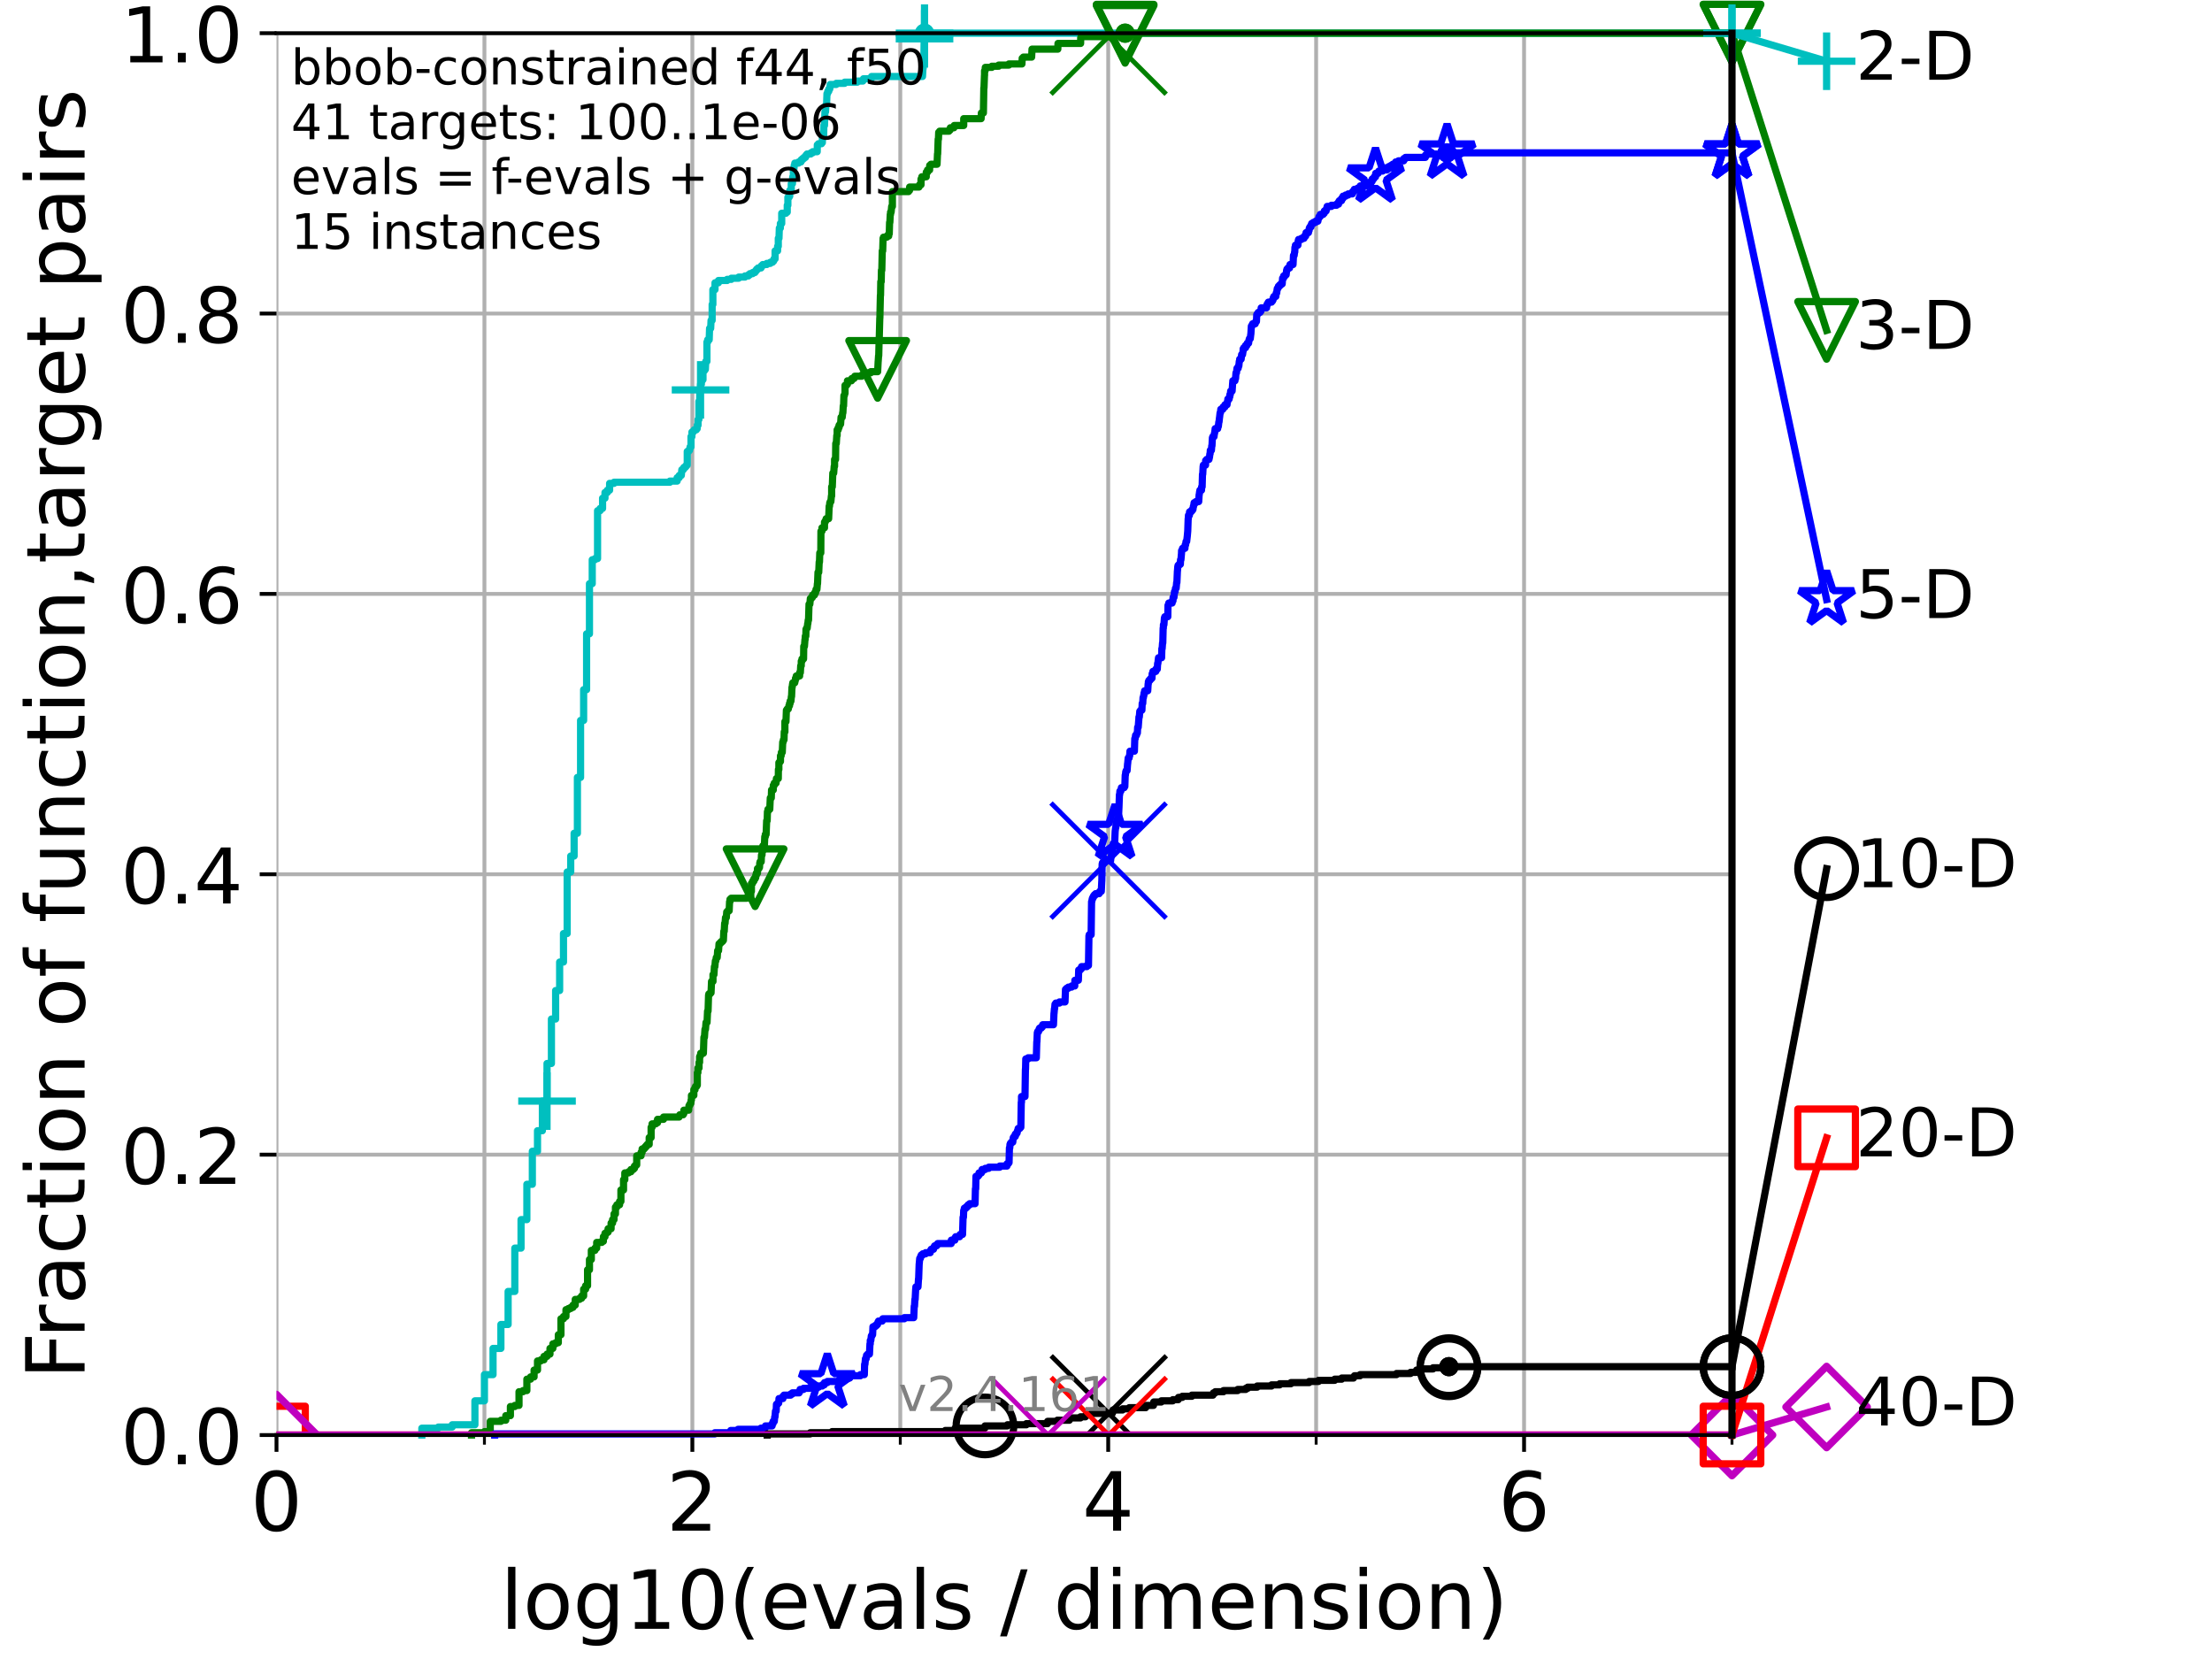 <?xml version="1.0" encoding="utf-8" standalone="no"?>
<!DOCTYPE svg PUBLIC "-//W3C//DTD SVG 1.1//EN"
  "http://www.w3.org/Graphics/SVG/1.1/DTD/svg11.dtd">
<!-- Created with matplotlib (https://matplotlib.org/) -->
<svg height="345.6pt" version="1.1" viewBox="0 0 460.8 345.6" width="460.8pt" xmlns="http://www.w3.org/2000/svg" xmlns:xlink="http://www.w3.org/1999/xlink">
 <defs>
  <style type="text/css">*{stroke-linecap:butt;stroke-linejoin:round;}</style>
 </defs>
 <g id="figure_1">
  <g id="patch_1">
   <path d="M 0 345.6 
L 460.8 345.6 
L 460.8 0 
L 0 0 
z
" style="fill:#ffffff;"/>
  </g>
  <g id="axes_1">
   <g id="patch_2">
    <path d="M 57.6 298.944 
L 360.806 298.944 
L 360.806 6.912 
L 57.6 6.912 
z
" style="fill:#ffffff;"/>
   </g>
   <g id="matplotlib.axis_1">
    <g id="xtick_1">
     <g id="line2d_1">
      <path clip-path="url(#p63b0209913)" d="M 57.6 298.944 
L 57.6 6.912 
" style="fill:none;stroke:#b0b0b0;stroke-linecap:square;stroke-width:0.8;"/>
     </g>
     <g id="line2d_2">
      <defs>
       <path d="M 0 0 
L 0 3.5 
" id="m58d42dae19" style="stroke:#000000;stroke-width:0.8;"/>
      </defs>
      <g>
       <use style="stroke:#000000;stroke-width:0.8;" x="57.6" xlink:href="#m58d42dae19" y="298.944"/>
      </g>
     </g>
     <g id="text_1">
      <!-- 0 -->
      <g transform="translate(52.192 318.861)scale(0.17 -0.17)">
       <defs>
        <path d="M 31.781 66.406 
Q 24.172 66.406 20.328 58.906 
Q 16.5 51.422 16.5 36.375 
Q 16.5 21.391 20.328 13.891 
Q 24.172 6.391 31.781 6.391 
Q 39.453 6.391 43.281 13.891 
Q 47.125 21.391 47.125 36.375 
Q 47.125 51.422 43.281 58.906 
Q 39.453 66.406 31.781 66.406 
z
M 31.781 74.219 
Q 44.047 74.219 50.516 64.516 
Q 56.984 54.828 56.984 36.375 
Q 56.984 17.969 50.516 8.266 
Q 44.047 -1.422 31.781 -1.422 
Q 19.531 -1.422 13.062 8.266 
Q 6.594 17.969 6.594 36.375 
Q 6.594 54.828 13.062 64.516 
Q 19.531 74.219 31.781 74.219 
z
" id="DejaVuSans-48"/>
       </defs>
       <use xlink:href="#DejaVuSans-48"/>
      </g>
     </g>
    </g>
    <g id="xtick_2">
     <g id="line2d_3">
      <path clip-path="url(#p63b0209913)" d="M 144.23 298.944 
L 144.23 6.912 
" style="fill:none;stroke:#b0b0b0;stroke-linecap:square;stroke-width:0.8;"/>
     </g>
     <g id="line2d_4">
      <g>
       <use style="stroke:#000000;stroke-width:0.8;" x="144.23" xlink:href="#m58d42dae19" y="298.944"/>
      </g>
     </g>
     <g id="text_2">
      <!-- 2 -->
      <g transform="translate(138.822 318.861)scale(0.17 -0.17)">
       <defs>
        <path d="M 19.188 8.297 
L 53.609 8.297 
L 53.609 0 
L 7.328 0 
L 7.328 8.297 
Q 12.938 14.109 22.625 23.891 
Q 32.328 33.688 34.812 36.531 
Q 39.547 41.844 41.422 45.531 
Q 43.312 49.219 43.312 52.781 
Q 43.312 58.594 39.234 62.25 
Q 35.156 65.922 28.609 65.922 
Q 23.969 65.922 18.812 64.312 
Q 13.672 62.703 7.812 59.422 
L 7.812 69.391 
Q 13.766 71.781 18.938 73 
Q 24.125 74.219 28.422 74.219 
Q 39.75 74.219 46.484 68.547 
Q 53.219 62.891 53.219 53.422 
Q 53.219 48.922 51.531 44.891 
Q 49.859 40.875 45.406 35.406 
Q 44.188 33.984 37.641 27.219 
Q 31.109 20.453 19.188 8.297 
z
" id="DejaVuSans-50"/>
       </defs>
       <use xlink:href="#DejaVuSans-50"/>
      </g>
     </g>
    </g>
    <g id="xtick_3">
     <g id="line2d_5">
      <path clip-path="url(#p63b0209913)" d="M 230.861 298.944 
L 230.861 6.912 
" style="fill:none;stroke:#b0b0b0;stroke-linecap:square;stroke-width:0.8;"/>
     </g>
     <g id="line2d_6">
      <g>
       <use style="stroke:#000000;stroke-width:0.8;" x="230.861" xlink:href="#m58d42dae19" y="298.944"/>
      </g>
     </g>
     <g id="text_3">
      <!-- 4 -->
      <g transform="translate(225.453 318.861)scale(0.17 -0.17)">
       <defs>
        <path d="M 37.797 64.312 
L 12.891 25.391 
L 37.797 25.391 
z
M 35.203 72.906 
L 47.609 72.906 
L 47.609 25.391 
L 58.016 25.391 
L 58.016 17.188 
L 47.609 17.188 
L 47.609 0 
L 37.797 0 
L 37.797 17.188 
L 4.891 17.188 
L 4.891 26.703 
z
" id="DejaVuSans-52"/>
       </defs>
       <use xlink:href="#DejaVuSans-52"/>
      </g>
     </g>
    </g>
    <g id="xtick_4">
     <g id="line2d_7">
      <path clip-path="url(#p63b0209913)" d="M 317.491 298.944 
L 317.491 6.912 
" style="fill:none;stroke:#b0b0b0;stroke-linecap:square;stroke-width:0.8;"/>
     </g>
     <g id="line2d_8">
      <g>
       <use style="stroke:#000000;stroke-width:0.8;" x="317.491" xlink:href="#m58d42dae19" y="298.944"/>
      </g>
     </g>
     <g id="text_4">
      <!-- 6 -->
      <g transform="translate(312.083 318.861)scale(0.17 -0.17)">
       <defs>
        <path d="M 33.016 40.375 
Q 26.375 40.375 22.484 35.828 
Q 18.609 31.297 18.609 23.391 
Q 18.609 15.531 22.484 10.953 
Q 26.375 6.391 33.016 6.391 
Q 39.656 6.391 43.531 10.953 
Q 47.406 15.531 47.406 23.391 
Q 47.406 31.297 43.531 35.828 
Q 39.656 40.375 33.016 40.375 
z
M 52.594 71.297 
L 52.594 62.312 
Q 48.875 64.062 45.094 64.984 
Q 41.312 65.922 37.594 65.922 
Q 27.828 65.922 22.672 59.328 
Q 17.531 52.734 16.797 39.406 
Q 19.672 43.656 24.016 45.922 
Q 28.375 48.188 33.594 48.188 
Q 44.578 48.188 50.953 41.516 
Q 57.328 34.859 57.328 23.391 
Q 57.328 12.156 50.688 5.359 
Q 44.047 -1.422 33.016 -1.422 
Q 20.359 -1.422 13.672 8.266 
Q 6.984 17.969 6.984 36.375 
Q 6.984 53.656 15.188 63.938 
Q 23.391 74.219 37.203 74.219 
Q 40.922 74.219 44.703 73.484 
Q 48.484 72.75 52.594 71.297 
z
" id="DejaVuSans-54"/>
       </defs>
       <use xlink:href="#DejaVuSans-54"/>
      </g>
     </g>
    </g>
    <g id="xtick_5">
     <g id="line2d_9">
      <path clip-path="url(#p63b0209913)" d="M 100.915 298.944 
L 100.915 6.912 
" style="fill:none;stroke:#b0b0b0;stroke-linecap:square;stroke-width:0.8;"/>
     </g>
     <g id="line2d_10">
      <defs>
       <path d="M 0 0 
L 0 2 
" id="m537a577a89" style="stroke:#000000;stroke-width:0.6;"/>
      </defs>
      <g>
       <use style="stroke:#000000;stroke-width:0.6;" x="100.915" xlink:href="#m537a577a89" y="298.944"/>
      </g>
     </g>
    </g>
    <g id="xtick_6">
     <g id="line2d_11">
      <path clip-path="url(#p63b0209913)" d="M 187.546 298.944 
L 187.546 6.912 
" style="fill:none;stroke:#b0b0b0;stroke-linecap:square;stroke-width:0.8;"/>
     </g>
     <g id="line2d_12">
      <g>
       <use style="stroke:#000000;stroke-width:0.6;" x="187.546" xlink:href="#m537a577a89" y="298.944"/>
      </g>
     </g>
    </g>
    <g id="xtick_7">
     <g id="line2d_13">
      <path clip-path="url(#p63b0209913)" d="M 274.176 298.944 
L 274.176 6.912 
" style="fill:none;stroke:#b0b0b0;stroke-linecap:square;stroke-width:0.8;"/>
     </g>
     <g id="line2d_14">
      <g>
       <use style="stroke:#000000;stroke-width:0.6;" x="274.176" xlink:href="#m537a577a89" y="298.944"/>
      </g>
     </g>
    </g>
    <g id="xtick_8">
     <g id="line2d_15">
      <path clip-path="url(#p63b0209913)" d="M 360.806 298.944 
L 360.806 6.912 
" style="fill:none;stroke:#b0b0b0;stroke-linecap:square;stroke-width:0.8;"/>
     </g>
     <g id="line2d_16">
      <g>
       <use style="stroke:#000000;stroke-width:0.6;" x="360.806" xlink:href="#m537a577a89" y="298.944"/>
      </g>
     </g>
    </g>
    <g id="text_5">
     <!-- log10(evals / dimension) -->
     <g transform="translate(104.239 339.314)scale(0.17 -0.17)">
      <defs>
       <path d="M 9.422 75.984 
L 18.406 75.984 
L 18.406 0 
L 9.422 0 
z
" id="DejaVuSans-108"/>
       <path d="M 30.609 48.391 
Q 23.391 48.391 19.188 42.75 
Q 14.984 37.109 14.984 27.297 
Q 14.984 17.484 19.156 11.844 
Q 23.344 6.203 30.609 6.203 
Q 37.797 6.203 41.984 11.859 
Q 46.188 17.531 46.188 27.297 
Q 46.188 37.016 41.984 42.703 
Q 37.797 48.391 30.609 48.391 
z
M 30.609 56 
Q 42.328 56 49.016 48.375 
Q 55.719 40.766 55.719 27.297 
Q 55.719 13.875 49.016 6.219 
Q 42.328 -1.422 30.609 -1.422 
Q 18.844 -1.422 12.172 6.219 
Q 5.516 13.875 5.516 27.297 
Q 5.516 40.766 12.172 48.375 
Q 18.844 56 30.609 56 
z
" id="DejaVuSans-111"/>
       <path d="M 45.406 27.984 
Q 45.406 37.75 41.375 43.109 
Q 37.359 48.484 30.078 48.484 
Q 22.859 48.484 18.828 43.109 
Q 14.797 37.75 14.797 27.984 
Q 14.797 18.266 18.828 12.891 
Q 22.859 7.516 30.078 7.516 
Q 37.359 7.516 41.375 12.891 
Q 45.406 18.266 45.406 27.984 
z
M 54.391 6.781 
Q 54.391 -7.172 48.188 -13.984 
Q 42 -20.797 29.203 -20.797 
Q 24.469 -20.797 20.266 -20.094 
Q 16.062 -19.391 12.109 -17.922 
L 12.109 -9.188 
Q 16.062 -11.328 19.922 -12.344 
Q 23.781 -13.375 27.781 -13.375 
Q 36.625 -13.375 41.016 -8.766 
Q 45.406 -4.156 45.406 5.172 
L 45.406 9.625 
Q 42.625 4.781 38.281 2.391 
Q 33.938 0 27.875 0 
Q 17.828 0 11.672 7.656 
Q 5.516 15.328 5.516 27.984 
Q 5.516 40.672 11.672 48.328 
Q 17.828 56 27.875 56 
Q 33.938 56 38.281 53.609 
Q 42.625 51.219 45.406 46.391 
L 45.406 54.688 
L 54.391 54.688 
z
" id="DejaVuSans-103"/>
       <path d="M 12.406 8.297 
L 28.516 8.297 
L 28.516 63.922 
L 10.984 60.406 
L 10.984 69.391 
L 28.422 72.906 
L 38.281 72.906 
L 38.281 8.297 
L 54.391 8.297 
L 54.391 0 
L 12.406 0 
z
" id="DejaVuSans-49"/>
       <path d="M 31 75.875 
Q 24.469 64.656 21.281 53.656 
Q 18.109 42.672 18.109 31.391 
Q 18.109 20.125 21.312 9.062 
Q 24.516 -2 31 -13.188 
L 23.188 -13.188 
Q 15.875 -1.703 12.234 9.375 
Q 8.594 20.453 8.594 31.391 
Q 8.594 42.281 12.203 53.312 
Q 15.828 64.359 23.188 75.875 
z
" id="DejaVuSans-40"/>
       <path d="M 56.203 29.594 
L 56.203 25.203 
L 14.891 25.203 
Q 15.484 15.922 20.484 11.062 
Q 25.484 6.203 34.422 6.203 
Q 39.594 6.203 44.453 7.469 
Q 49.312 8.734 54.109 11.281 
L 54.109 2.781 
Q 49.266 0.734 44.188 -0.344 
Q 39.109 -1.422 33.891 -1.422 
Q 20.797 -1.422 13.156 6.188 
Q 5.516 13.812 5.516 26.812 
Q 5.516 40.234 12.766 48.109 
Q 20.016 56 32.328 56 
Q 43.359 56 49.781 48.891 
Q 56.203 41.797 56.203 29.594 
z
M 47.219 32.234 
Q 47.125 39.594 43.094 43.984 
Q 39.062 48.391 32.422 48.391 
Q 24.906 48.391 20.391 44.141 
Q 15.875 39.891 15.188 32.172 
z
" id="DejaVuSans-101"/>
       <path d="M 2.984 54.688 
L 12.5 54.688 
L 29.594 8.797 
L 46.688 54.688 
L 56.203 54.688 
L 35.688 0 
L 23.484 0 
z
" id="DejaVuSans-118"/>
       <path d="M 34.281 27.484 
Q 23.391 27.484 19.188 25 
Q 14.984 22.516 14.984 16.5 
Q 14.984 11.719 18.141 8.906 
Q 21.297 6.109 26.703 6.109 
Q 34.188 6.109 38.703 11.406 
Q 43.219 16.703 43.219 25.484 
L 43.219 27.484 
z
M 52.203 31.203 
L 52.203 0 
L 43.219 0 
L 43.219 8.297 
Q 40.141 3.328 35.547 0.953 
Q 30.953 -1.422 24.312 -1.422 
Q 15.922 -1.422 10.953 3.297 
Q 6 8.016 6 15.922 
Q 6 25.141 12.172 29.828 
Q 18.359 34.516 30.609 34.516 
L 43.219 34.516 
L 43.219 35.406 
Q 43.219 41.609 39.141 45 
Q 35.062 48.391 27.688 48.391 
Q 23 48.391 18.547 47.266 
Q 14.109 46.141 10.016 43.891 
L 10.016 52.203 
Q 14.938 54.109 19.578 55.047 
Q 24.219 56 28.609 56 
Q 40.484 56 46.344 49.844 
Q 52.203 43.703 52.203 31.203 
z
" id="DejaVuSans-97"/>
       <path d="M 44.281 53.078 
L 44.281 44.578 
Q 40.484 46.531 36.375 47.5 
Q 32.281 48.484 27.875 48.484 
Q 21.188 48.484 17.844 46.438 
Q 14.5 44.391 14.5 40.281 
Q 14.5 37.156 16.891 35.375 
Q 19.281 33.594 26.516 31.984 
L 29.594 31.297 
Q 39.156 29.25 43.188 25.516 
Q 47.219 21.781 47.219 15.094 
Q 47.219 7.469 41.188 3.016 
Q 35.156 -1.422 24.609 -1.422 
Q 20.219 -1.422 15.453 -0.562 
Q 10.688 0.297 5.422 2 
L 5.422 11.281 
Q 10.406 8.688 15.234 7.391 
Q 20.062 6.109 24.812 6.109 
Q 31.156 6.109 34.562 8.281 
Q 37.984 10.453 37.984 14.406 
Q 37.984 18.062 35.516 20.016 
Q 33.062 21.969 24.703 23.781 
L 21.578 24.516 
Q 13.234 26.266 9.516 29.906 
Q 5.812 33.547 5.812 39.891 
Q 5.812 47.609 11.281 51.797 
Q 16.75 56 26.812 56 
Q 31.781 56 36.172 55.266 
Q 40.578 54.547 44.281 53.078 
z
" id="DejaVuSans-115"/>
       <path id="DejaVuSans-32"/>
       <path d="M 25.391 72.906 
L 33.688 72.906 
L 8.297 -9.281 
L 0 -9.281 
z
" id="DejaVuSans-47"/>
       <path d="M 45.406 46.391 
L 45.406 75.984 
L 54.391 75.984 
L 54.391 0 
L 45.406 0 
L 45.406 8.203 
Q 42.578 3.328 38.25 0.953 
Q 33.938 -1.422 27.875 -1.422 
Q 17.969 -1.422 11.734 6.484 
Q 5.516 14.406 5.516 27.297 
Q 5.516 40.188 11.734 48.094 
Q 17.969 56 27.875 56 
Q 33.938 56 38.25 53.625 
Q 42.578 51.266 45.406 46.391 
z
M 14.797 27.297 
Q 14.797 17.391 18.875 11.75 
Q 22.953 6.109 30.078 6.109 
Q 37.203 6.109 41.297 11.75 
Q 45.406 17.391 45.406 27.297 
Q 45.406 37.203 41.297 42.844 
Q 37.203 48.484 30.078 48.484 
Q 22.953 48.484 18.875 42.844 
Q 14.797 37.203 14.797 27.297 
z
" id="DejaVuSans-100"/>
       <path d="M 9.422 54.688 
L 18.406 54.688 
L 18.406 0 
L 9.422 0 
z
M 9.422 75.984 
L 18.406 75.984 
L 18.406 64.594 
L 9.422 64.594 
z
" id="DejaVuSans-105"/>
       <path d="M 52 44.188 
Q 55.375 50.25 60.062 53.125 
Q 64.75 56 71.094 56 
Q 79.641 56 84.281 50.016 
Q 88.922 44.047 88.922 33.016 
L 88.922 0 
L 79.891 0 
L 79.891 32.719 
Q 79.891 40.578 77.094 44.375 
Q 74.312 48.188 68.609 48.188 
Q 61.625 48.188 57.562 43.547 
Q 53.516 38.922 53.516 30.906 
L 53.516 0 
L 44.484 0 
L 44.484 32.719 
Q 44.484 40.625 41.703 44.406 
Q 38.922 48.188 33.109 48.188 
Q 26.219 48.188 22.156 43.531 
Q 18.109 38.875 18.109 30.906 
L 18.109 0 
L 9.078 0 
L 9.078 54.688 
L 18.109 54.688 
L 18.109 46.188 
Q 21.188 51.219 25.484 53.609 
Q 29.781 56 35.688 56 
Q 41.656 56 45.828 52.969 
Q 50 49.953 52 44.188 
z
" id="DejaVuSans-109"/>
       <path d="M 54.891 33.016 
L 54.891 0 
L 45.906 0 
L 45.906 32.719 
Q 45.906 40.484 42.875 44.328 
Q 39.844 48.188 33.797 48.188 
Q 26.516 48.188 22.312 43.547 
Q 18.109 38.922 18.109 30.906 
L 18.109 0 
L 9.078 0 
L 9.078 54.688 
L 18.109 54.688 
L 18.109 46.188 
Q 21.344 51.125 25.703 53.562 
Q 30.078 56 35.797 56 
Q 45.219 56 50.047 50.172 
Q 54.891 44.344 54.891 33.016 
z
" id="DejaVuSans-110"/>
       <path d="M 8.016 75.875 
L 15.828 75.875 
Q 23.141 64.359 26.781 53.312 
Q 30.422 42.281 30.422 31.391 
Q 30.422 20.453 26.781 9.375 
Q 23.141 -1.703 15.828 -13.188 
L 8.016 -13.188 
Q 14.5 -2 17.703 9.062 
Q 20.906 20.125 20.906 31.391 
Q 20.906 42.672 17.703 53.656 
Q 14.5 64.656 8.016 75.875 
z
" id="DejaVuSans-41"/>
      </defs>
      <use xlink:href="#DejaVuSans-108"/>
      <use x="27.783" xlink:href="#DejaVuSans-111"/>
      <use x="88.965" xlink:href="#DejaVuSans-103"/>
      <use x="152.441" xlink:href="#DejaVuSans-49"/>
      <use x="216.064" xlink:href="#DejaVuSans-48"/>
      <use x="279.688" xlink:href="#DejaVuSans-40"/>
      <use x="318.701" xlink:href="#DejaVuSans-101"/>
      <use x="380.225" xlink:href="#DejaVuSans-118"/>
      <use x="439.404" xlink:href="#DejaVuSans-97"/>
      <use x="500.684" xlink:href="#DejaVuSans-108"/>
      <use x="528.467" xlink:href="#DejaVuSans-115"/>
      <use x="580.566" xlink:href="#DejaVuSans-32"/>
      <use x="612.354" xlink:href="#DejaVuSans-47"/>
      <use x="646.045" xlink:href="#DejaVuSans-32"/>
      <use x="677.832" xlink:href="#DejaVuSans-100"/>
      <use x="741.309" xlink:href="#DejaVuSans-105"/>
      <use x="769.092" xlink:href="#DejaVuSans-109"/>
      <use x="866.504" xlink:href="#DejaVuSans-101"/>
      <use x="928.027" xlink:href="#DejaVuSans-110"/>
      <use x="991.406" xlink:href="#DejaVuSans-115"/>
      <use x="1043.506" xlink:href="#DejaVuSans-105"/>
      <use x="1071.289" xlink:href="#DejaVuSans-111"/>
      <use x="1132.471" xlink:href="#DejaVuSans-110"/>
      <use x="1195.85" xlink:href="#DejaVuSans-41"/>
     </g>
    </g>
   </g>
   <g id="matplotlib.axis_2">
    <g id="ytick_1">
     <g id="line2d_17">
      <path clip-path="url(#p63b0209913)" d="M 57.6 298.944 
L 360.806 298.944 
" style="fill:none;stroke:#b0b0b0;stroke-linecap:square;stroke-width:0.8;"/>
     </g>
     <g id="line2d_18">
      <defs>
       <path d="M 0 0 
L -3.5 0 
" id="m2d16ca7c2f" style="stroke:#000000;stroke-width:0.8;"/>
      </defs>
      <g>
       <use style="stroke:#000000;stroke-width:0.8;" x="57.6" xlink:href="#m2d16ca7c2f" y="298.944"/>
      </g>
     </g>
     <g id="text_6">
      <!-- 0.0 -->
      <g transform="translate(25.155 305.023)scale(0.16 -0.16)">
       <defs>
        <path d="M 10.688 12.406 
L 21 12.406 
L 21 0 
L 10.688 0 
z
" id="DejaVuSans-46"/>
       </defs>
       <use xlink:href="#DejaVuSans-48"/>
       <use x="63.623" xlink:href="#DejaVuSans-46"/>
       <use x="95.41" xlink:href="#DejaVuSans-48"/>
      </g>
     </g>
    </g>
    <g id="ytick_2">
     <g id="line2d_19">
      <path clip-path="url(#p63b0209913)" d="M 57.6 240.538 
L 360.806 240.538 
" style="fill:none;stroke:#b0b0b0;stroke-linecap:square;stroke-width:0.8;"/>
     </g>
     <g id="line2d_20">
      <g>
       <use style="stroke:#000000;stroke-width:0.8;" x="57.6" xlink:href="#m2d16ca7c2f" y="240.538"/>
      </g>
     </g>
     <g id="text_7">
      <!-- 0.2 -->
      <g transform="translate(25.155 246.616)scale(0.16 -0.16)">
       <use xlink:href="#DejaVuSans-48"/>
       <use x="63.623" xlink:href="#DejaVuSans-46"/>
       <use x="95.41" xlink:href="#DejaVuSans-50"/>
      </g>
     </g>
    </g>
    <g id="ytick_3">
     <g id="line2d_21">
      <path clip-path="url(#p63b0209913)" d="M 57.6 182.131 
L 360.806 182.131 
" style="fill:none;stroke:#b0b0b0;stroke-linecap:square;stroke-width:0.8;"/>
     </g>
     <g id="line2d_22">
      <g>
       <use style="stroke:#000000;stroke-width:0.8;" x="57.6" xlink:href="#m2d16ca7c2f" y="182.131"/>
      </g>
     </g>
     <g id="text_8">
      <!-- 0.4 -->
      <g transform="translate(25.155 188.21)scale(0.16 -0.16)">
       <use xlink:href="#DejaVuSans-48"/>
       <use x="63.623" xlink:href="#DejaVuSans-46"/>
       <use x="95.41" xlink:href="#DejaVuSans-52"/>
      </g>
     </g>
    </g>
    <g id="ytick_4">
     <g id="line2d_23">
      <path clip-path="url(#p63b0209913)" d="M 57.6 123.725 
L 360.806 123.725 
" style="fill:none;stroke:#b0b0b0;stroke-linecap:square;stroke-width:0.8;"/>
     </g>
     <g id="line2d_24">
      <g>
       <use style="stroke:#000000;stroke-width:0.8;" x="57.6" xlink:href="#m2d16ca7c2f" y="123.725"/>
      </g>
     </g>
     <g id="text_9">
      <!-- 0.6 -->
      <g transform="translate(25.155 129.804)scale(0.16 -0.16)">
       <use xlink:href="#DejaVuSans-48"/>
       <use x="63.623" xlink:href="#DejaVuSans-46"/>
       <use x="95.41" xlink:href="#DejaVuSans-54"/>
      </g>
     </g>
    </g>
    <g id="ytick_5">
     <g id="line2d_25">
      <path clip-path="url(#p63b0209913)" d="M 57.6 65.318 
L 360.806 65.318 
" style="fill:none;stroke:#b0b0b0;stroke-linecap:square;stroke-width:0.8;"/>
     </g>
     <g id="line2d_26">
      <g>
       <use style="stroke:#000000;stroke-width:0.8;" x="57.6" xlink:href="#m2d16ca7c2f" y="65.318"/>
      </g>
     </g>
     <g id="text_10">
      <!-- 0.8 -->
      <g transform="translate(25.155 71.397)scale(0.16 -0.16)">
       <defs>
        <path d="M 31.781 34.625 
Q 24.75 34.625 20.719 30.859 
Q 16.703 27.094 16.703 20.516 
Q 16.703 13.922 20.719 10.156 
Q 24.75 6.391 31.781 6.391 
Q 38.812 6.391 42.859 10.172 
Q 46.922 13.969 46.922 20.516 
Q 46.922 27.094 42.891 30.859 
Q 38.875 34.625 31.781 34.625 
z
M 21.922 38.812 
Q 15.578 40.375 12.031 44.719 
Q 8.5 49.078 8.5 55.328 
Q 8.5 64.062 14.719 69.141 
Q 20.953 74.219 31.781 74.219 
Q 42.672 74.219 48.875 69.141 
Q 55.078 64.062 55.078 55.328 
Q 55.078 49.078 51.531 44.719 
Q 48 40.375 41.703 38.812 
Q 48.828 37.156 52.797 32.312 
Q 56.781 27.484 56.781 20.516 
Q 56.781 9.906 50.312 4.234 
Q 43.844 -1.422 31.781 -1.422 
Q 19.734 -1.422 13.25 4.234 
Q 6.781 9.906 6.781 20.516 
Q 6.781 27.484 10.781 32.312 
Q 14.797 37.156 21.922 38.812 
z
M 18.312 54.391 
Q 18.312 48.734 21.844 45.562 
Q 25.391 42.391 31.781 42.391 
Q 38.141 42.391 41.719 45.562 
Q 45.312 48.734 45.312 54.391 
Q 45.312 60.062 41.719 63.234 
Q 38.141 66.406 31.781 66.406 
Q 25.391 66.406 21.844 63.234 
Q 18.312 60.062 18.312 54.391 
z
" id="DejaVuSans-56"/>
       </defs>
       <use xlink:href="#DejaVuSans-48"/>
       <use x="63.623" xlink:href="#DejaVuSans-46"/>
       <use x="95.41" xlink:href="#DejaVuSans-56"/>
      </g>
     </g>
    </g>
    <g id="ytick_6">
     <g id="line2d_27">
      <path clip-path="url(#p63b0209913)" d="M 57.6 6.912 
L 360.806 6.912 
" style="fill:none;stroke:#b0b0b0;stroke-linecap:square;stroke-width:0.8;"/>
     </g>
     <g id="line2d_28">
      <g>
       <use style="stroke:#000000;stroke-width:0.8;" x="57.6" xlink:href="#m2d16ca7c2f" y="6.912"/>
      </g>
     </g>
     <g id="text_11">
      <!-- 1.0 -->
      <g transform="translate(25.155 12.991)scale(0.16 -0.16)">
       <use xlink:href="#DejaVuSans-49"/>
       <use x="63.623" xlink:href="#DejaVuSans-46"/>
       <use x="95.41" xlink:href="#DejaVuSans-48"/>
      </g>
     </g>
    </g>
    <g id="text_12">
     <!-- Fraction of function,target pairs -->
     <g transform="translate(17.62 287.313)rotate(-90)scale(0.17 -0.17)">
      <defs>
       <path d="M 9.812 72.906 
L 51.703 72.906 
L 51.703 64.594 
L 19.672 64.594 
L 19.672 43.109 
L 48.578 43.109 
L 48.578 34.812 
L 19.672 34.812 
L 19.672 0 
L 9.812 0 
z
" id="DejaVuSans-70"/>
       <path d="M 41.109 46.297 
Q 39.594 47.172 37.812 47.578 
Q 36.031 48 33.891 48 
Q 26.266 48 22.188 43.047 
Q 18.109 38.094 18.109 28.812 
L 18.109 0 
L 9.078 0 
L 9.078 54.688 
L 18.109 54.688 
L 18.109 46.188 
Q 20.953 51.172 25.484 53.578 
Q 30.031 56 36.531 56 
Q 37.453 56 38.578 55.875 
Q 39.703 55.766 41.062 55.516 
z
" id="DejaVuSans-114"/>
       <path d="M 48.781 52.594 
L 48.781 44.188 
Q 44.969 46.297 41.141 47.344 
Q 37.312 48.391 33.406 48.391 
Q 24.656 48.391 19.812 42.844 
Q 14.984 37.312 14.984 27.297 
Q 14.984 17.281 19.812 11.734 
Q 24.656 6.203 33.406 6.203 
Q 37.312 6.203 41.141 7.25 
Q 44.969 8.297 48.781 10.406 
L 48.781 2.094 
Q 45.016 0.344 40.984 -0.531 
Q 36.969 -1.422 32.422 -1.422 
Q 20.062 -1.422 12.781 6.344 
Q 5.516 14.109 5.516 27.297 
Q 5.516 40.672 12.859 48.328 
Q 20.219 56 33.016 56 
Q 37.156 56 41.109 55.141 
Q 45.062 54.297 48.781 52.594 
z
" id="DejaVuSans-99"/>
       <path d="M 18.312 70.219 
L 18.312 54.688 
L 36.812 54.688 
L 36.812 47.703 
L 18.312 47.703 
L 18.312 18.016 
Q 18.312 11.328 20.141 9.422 
Q 21.969 7.516 27.594 7.516 
L 36.812 7.516 
L 36.812 0 
L 27.594 0 
Q 17.188 0 13.234 3.875 
Q 9.281 7.766 9.281 18.016 
L 9.281 47.703 
L 2.688 47.703 
L 2.688 54.688 
L 9.281 54.688 
L 9.281 70.219 
z
" id="DejaVuSans-116"/>
       <path d="M 37.109 75.984 
L 37.109 68.5 
L 28.516 68.5 
Q 23.688 68.5 21.797 66.547 
Q 19.922 64.594 19.922 59.516 
L 19.922 54.688 
L 34.719 54.688 
L 34.719 47.703 
L 19.922 47.703 
L 19.922 0 
L 10.891 0 
L 10.891 47.703 
L 2.297 47.703 
L 2.297 54.688 
L 10.891 54.688 
L 10.891 58.5 
Q 10.891 67.625 15.141 71.797 
Q 19.391 75.984 28.609 75.984 
z
" id="DejaVuSans-102"/>
       <path d="M 8.5 21.578 
L 8.5 54.688 
L 17.484 54.688 
L 17.484 21.922 
Q 17.484 14.156 20.5 10.266 
Q 23.531 6.391 29.594 6.391 
Q 36.859 6.391 41.078 11.031 
Q 45.312 15.672 45.312 23.688 
L 45.312 54.688 
L 54.297 54.688 
L 54.297 0 
L 45.312 0 
L 45.312 8.406 
Q 42.047 3.422 37.719 1 
Q 33.406 -1.422 27.688 -1.422 
Q 18.266 -1.422 13.375 4.438 
Q 8.5 10.297 8.5 21.578 
z
M 31.109 56 
z
" id="DejaVuSans-117"/>
       <path d="M 11.719 12.406 
L 22.016 12.406 
L 22.016 4 
L 14.016 -11.625 
L 7.719 -11.625 
L 11.719 4 
z
" id="DejaVuSans-44"/>
       <path d="M 18.109 8.203 
L 18.109 -20.797 
L 9.078 -20.797 
L 9.078 54.688 
L 18.109 54.688 
L 18.109 46.391 
Q 20.953 51.266 25.266 53.625 
Q 29.594 56 35.594 56 
Q 45.562 56 51.781 48.094 
Q 58.016 40.188 58.016 27.297 
Q 58.016 14.406 51.781 6.484 
Q 45.562 -1.422 35.594 -1.422 
Q 29.594 -1.422 25.266 0.953 
Q 20.953 3.328 18.109 8.203 
z
M 48.688 27.297 
Q 48.688 37.203 44.609 42.844 
Q 40.531 48.484 33.406 48.484 
Q 26.266 48.484 22.188 42.844 
Q 18.109 37.203 18.109 27.297 
Q 18.109 17.391 22.188 11.75 
Q 26.266 6.109 33.406 6.109 
Q 40.531 6.109 44.609 11.75 
Q 48.688 17.391 48.688 27.297 
z
" id="DejaVuSans-112"/>
      </defs>
      <use xlink:href="#DejaVuSans-70"/>
      <use x="50.27" xlink:href="#DejaVuSans-114"/>
      <use x="91.383" xlink:href="#DejaVuSans-97"/>
      <use x="152.662" xlink:href="#DejaVuSans-99"/>
      <use x="207.643" xlink:href="#DejaVuSans-116"/>
      <use x="246.852" xlink:href="#DejaVuSans-105"/>
      <use x="274.635" xlink:href="#DejaVuSans-111"/>
      <use x="335.816" xlink:href="#DejaVuSans-110"/>
      <use x="399.195" xlink:href="#DejaVuSans-32"/>
      <use x="430.982" xlink:href="#DejaVuSans-111"/>
      <use x="492.164" xlink:href="#DejaVuSans-102"/>
      <use x="527.369" xlink:href="#DejaVuSans-32"/>
      <use x="559.156" xlink:href="#DejaVuSans-102"/>
      <use x="594.361" xlink:href="#DejaVuSans-117"/>
      <use x="657.74" xlink:href="#DejaVuSans-110"/>
      <use x="721.119" xlink:href="#DejaVuSans-99"/>
      <use x="776.1" xlink:href="#DejaVuSans-116"/>
      <use x="815.309" xlink:href="#DejaVuSans-105"/>
      <use x="843.092" xlink:href="#DejaVuSans-111"/>
      <use x="904.273" xlink:href="#DejaVuSans-110"/>
      <use x="967.652" xlink:href="#DejaVuSans-44"/>
      <use x="999.439" xlink:href="#DejaVuSans-116"/>
      <use x="1038.648" xlink:href="#DejaVuSans-97"/>
      <use x="1099.928" xlink:href="#DejaVuSans-114"/>
      <use x="1139.291" xlink:href="#DejaVuSans-103"/>
      <use x="1202.768" xlink:href="#DejaVuSans-101"/>
      <use x="1264.291" xlink:href="#DejaVuSans-116"/>
      <use x="1303.5" xlink:href="#DejaVuSans-32"/>
      <use x="1335.287" xlink:href="#DejaVuSans-112"/>
      <use x="1398.764" xlink:href="#DejaVuSans-97"/>
      <use x="1460.043" xlink:href="#DejaVuSans-105"/>
      <use x="1487.826" xlink:href="#DejaVuSans-114"/>
      <use x="1528.939" xlink:href="#DejaVuSans-115"/>
     </g>
    </g>
   </g>
   <g id="line2d_29">
    <defs>
     <path d="M 0 1.5 
C 0.398 1.5 0.779 1.342 1.061 1.061 
C 1.342 0.779 1.5 0.398 1.5 0 
C 1.5 -0.398 1.342 -0.779 1.061 -1.061 
C 0.779 -1.342 0.398 -1.5 0 -1.5 
C -0.398 -1.5 -0.779 -1.342 -1.061 -1.061 
C -1.342 -0.779 -1.5 -0.398 -1.5 0 
C -1.5 0.398 -1.342 0.779 -1.061 1.061 
C -0.779 1.342 -0.398 1.5 0 1.5 
z
" id="m81d81da051" style="stroke:#00bfbf;"/>
    </defs>
    <g>
     <use style="fill:#00bfbf;stroke:#00bfbf;" x="192.596" xlink:href="#m81d81da051" y="6.912"/>
     <use style="fill:#00bfbf;stroke:#00bfbf;" x="192.596" xlink:href="#m81d81da051" y="6.912"/>
    </g>
   </g>
   <g id="line2d_30">
    <path d="M 87.876 298.944 
L 87.876 297.519 
L 91.306 297.519 
L 91.306 297.282 
L 94.206 297.282 
L 94.206 296.807 
L 98.933 296.807 
L 98.933 291.821 
L 100.915 291.821 
L 100.915 286.361 
L 102.708 286.361 
L 102.708 280.9 
L 104.345 280.9 
L 104.345 275.914 
L 105.851 275.914 
L 105.851 269.029 
L 107.245 269.029 
L 107.245 260.006 
L 108.543 260.006 
L 108.543 254.071 
L 109.757 254.071 
L 109.757 246.711 
L 110.897 246.711 
L 110.897 239.825 
L 111.972 239.825 
L 111.972 235.552 
L 112.989 235.552 
L 112.989 229.379 
L 113.954 229.379 
L 113.954 221.544 
L 114.872 221.544 
L 114.872 212.284 
L 115.747 212.284 
L 115.747 206.348 
L 116.584 206.348 
L 116.584 200.413 
L 117.384 200.413 
L 117.384 194.477 
L 118.152 194.477 
L 118.152 181.656 
L 118.89 181.656 
L 118.89 178.332 
L 119.6 178.332 
L 119.6 173.584 
L 120.284 173.584 
L 120.284 161.95 
L 120.944 161.95 
L 120.944 150.079 
L 121.582 150.079 
L 121.582 143.668 
L 122.199 143.668 
L 122.199 132.035 
L 122.796 132.035 
L 122.796 121.588 
L 123.375 121.588 
L 123.375 116.602 
L 123.936 116.602 
L 123.936 116.365 
L 124.482 116.365 
L 124.482 106.393 
L 125.012 106.393 
L 125.012 105.918 
L 125.527 105.918 
L 125.527 103.781 
L 126.029 103.781 
L 126.029 102.594 
L 126.517 102.594 
L 126.517 102.119 
L 126.994 102.119 
L 126.994 100.695 
L 127.911 100.695 
L 127.911 100.457 
L 139.556 100.457 
L 139.556 100.22 
L 141.062 100.22 
L 141.062 99.508 
L 141.502 99.508 
L 141.502 99.033 
L 141.932 99.033 
L 142.038 97.846 
L 142.353 97.846 
L 142.456 97.371 
L 142.764 97.371 
L 142.764 97.133 
L 142.966 97.133 
L 142.966 96.896 
L 143.166 96.896 
L 143.166 94.047 
L 143.462 94.047 
L 143.462 93.809 
L 143.657 93.809 
L 143.754 93.097 
L 143.946 93.097 
L 143.946 90.96 
L 144.136 90.96 
L 144.136 90.011 
L 144.418 90.011 
L 144.418 89.773 
L 144.603 89.773 
L 144.603 89.536 
L 145.058 89.536 
L 145.058 89.298 
L 145.238 89.298 
L 145.238 88.586 
L 145.415 88.586 
L 145.415 87.399 
L 145.591 87.399 
L 145.591 83.6 
L 145.765 83.6 
L 145.765 81.226 
L 145.938 81.226 
L 145.938 80.039 
L 146.109 80.039 
L 146.109 79.326 
L 146.278 79.326 
L 146.278 79.089 
L 146.446 79.089 
L 146.446 77.19 
L 146.778 77.19 
L 146.778 76.952 
L 146.941 76.952 
L 147.022 75.29 
L 147.264 75.29 
L 147.264 71.254 
L 147.424 71.254 
L 147.424 70.779 
L 147.738 70.779 
L 147.816 68.405 
L 148.048 68.405 
L 148.125 66.743 
L 148.353 66.743 
L 148.353 63.419 
L 148.503 63.419 
L 148.503 60.332 
L 148.948 60.332 
L 148.948 58.908 
L 149.666 58.908 
L 149.666 58.433 
L 151.478 58.433 
L 151.478 58.196 
L 152.353 58.196 
L 152.353 57.958 
L 153.877 57.958 
L 153.877 57.721 
L 155.183 57.721 
L 155.183 57.483 
L 155.904 57.483 
L 155.904 57.246 
L 156.205 57.246 
L 156.205 57.009 
L 156.793 57.009 
L 156.793 56.771 
L 157.27 56.771 
L 157.27 56.534 
L 157.457 56.534 
L 157.457 56.296 
L 157.642 56.296 
L 157.642 56.059 
L 157.917 56.059 
L 157.917 55.821 
L 158.542 55.821 
L 158.63 55.347 
L 158.891 55.347 
L 158.891 55.109 
L 159.734 55.109 
L 159.734 54.872 
L 160.463 54.872 
L 160.463 54.634 
L 160.933 54.634 
L 160.933 54.397 
L 161.164 54.397 
L 161.24 53.922 
L 161.467 53.922 
L 161.467 52.26 
L 161.987 52.26 
L 161.987 51.31 
L 162.133 51.31 
L 162.133 49.648 
L 162.277 49.648 
L 162.349 47.512 
L 162.563 47.512 
L 162.563 46.562 
L 162.845 46.562 
L 162.845 44.425 
L 163.733 44.425 
L 163.733 44.188 
L 163.998 44.188 
L 163.998 42.763 
L 164.129 42.763 
L 164.129 41.101 
L 164.389 41.101 
L 164.389 40.864 
L 164.517 40.864 
L 164.517 39.677 
L 164.834 39.677 
L 164.834 38.252 
L 165.084 38.252 
L 165.146 36.827 
L 165.27 36.827 
L 165.27 35.166 
L 165.392 35.166 
L 165.453 34.453 
L 165.514 34.453 
L 165.574 33.978 
L 166.345 33.978 
L 166.345 33.741 
L 166.86 33.741 
L 166.917 33.266 
L 167.196 33.266 
L 167.196 33.029 
L 167.472 33.029 
L 167.472 32.791 
L 167.797 32.791 
L 167.904 32.316 
L 168.117 32.316 
L 168.117 32.079 
L 168.893 32.079 
L 168.893 31.842 
L 169.294 31.842 
L 169.294 31.604 
L 170.238 31.604 
L 170.262 30.18 
L 170.496 30.18 
L 170.496 29.942 
L 171.137 29.942 
L 171.137 29.705 
L 171.316 29.705 
L 171.316 28.755 
L 171.449 28.755 
L 171.449 28.518 
L 171.582 28.518 
L 171.625 26.143 
L 171.757 26.143 
L 171.843 23.294 
L 171.973 23.294 
L 172.059 21.87 
L 172.187 21.87 
L 172.272 19.495 
L 172.399 19.495 
L 172.441 19.021 
L 172.649 19.021 
L 172.649 18.546 
L 172.856 18.546 
L 172.938 17.596 
L 174.203 17.596 
L 174.203 17.359 
L 175.954 17.359 
L 175.954 17.121 
L 178.583 17.121 
L 178.583 16.884 
L 179.758 16.884 
L 179.758 16.646 
L 179.871 16.646 
L 179.871 16.409 
L 181.509 16.409 
L 181.561 15.934 
L 192.175 15.934 
L 192.263 14.272 
L 192.307 14.272 
L 192.365 12.373 
L 192.467 12.373 
L 192.553 8.099 
L 192.596 8.099 
L 192.596 6.912 
L 360.806 6.912 
L 360.806 6.912 
" style="fill:none;stroke:#00bfbf;stroke-linecap:square;stroke-width:1.5;"/>
   </g>
   <g id="line2d_31">
    <defs>
     <path d="M -6 0 
L 6 0 
M 0 6 
L 0 -6 
" id="m283ee314d8" style="stroke:#00bfbf;stroke-width:1.5;"/>
    </defs>
    <g>
     <use style="fill-opacity:0;stroke:#00bfbf;stroke-width:1.5;" x="113.954" xlink:href="#m283ee314d8" y="229.379"/>
     <use style="fill-opacity:0;stroke:#00bfbf;stroke-width:1.5;" x="145.938" xlink:href="#m283ee314d8" y="81.226"/>
     <use style="fill-opacity:0;stroke:#00bfbf;stroke-width:1.5;" x="192.596" xlink:href="#m283ee314d8" y="8.099"/>
     <use style="fill-opacity:0;stroke:#00bfbf;stroke-width:1.5;" x="192.596" xlink:href="#m283ee314d8" y="6.912"/>
     <use style="fill-opacity:0;stroke:#00bfbf;stroke-width:1.5;" x="360.806" xlink:href="#m283ee314d8" y="6.912"/>
    </g>
   </g>
   <g id="line2d_32">
    <path style="fill:none;stroke:#00bfbf;stroke-linecap:square;stroke-width:1.5;"/>
    <g/>
   </g>
   <g id="line2d_33">
    <defs>
     <path d="M 0 1.5 
C 0.398 1.5 0.779 1.342 1.061 1.061 
C 1.342 0.779 1.5 0.398 1.5 0 
C 1.5 -0.398 1.342 -0.779 1.061 -1.061 
C 0.779 -1.342 0.398 -1.5 0 -1.5 
C -0.398 -1.5 -0.779 -1.342 -1.061 -1.061 
C -1.342 -0.779 -1.5 -0.398 -1.5 0 
C -1.5 0.398 -1.342 0.779 -1.061 1.061 
C -0.779 1.342 -0.398 1.5 0 1.5 
z
" id="m2e885e96ca" style="stroke:#008000;"/>
    </defs>
    <g>
     <use style="fill:#008000;stroke:#008000;" x="234.384" xlink:href="#m2e885e96ca" y="6.912"/>
     <use style="fill:#008000;stroke:#008000;" x="234.384" xlink:href="#m2e885e96ca" y="6.912"/>
    </g>
   </g>
   <g id="line2d_34">
    <path d="M 98.223 298.944 
L 98.223 298.469 
L 100.915 298.469 
L 100.915 298.232 
L 102.129 298.232 
L 102.129 296.095 
L 104.345 296.095 
L 104.345 295.857 
L 105.362 295.857 
L 105.362 294.908 
L 106.327 294.908 
L 106.327 293.008 
L 107.245 293.008 
L 107.245 292.771 
L 108.12 292.771 
L 108.12 289.922 
L 108.956 289.922 
L 108.956 289.684 
L 109.757 289.684 
L 109.757 287.31 
L 110.525 287.31 
L 110.525 286.835 
L 111.262 286.835 
L 111.262 285.411 
L 111.972 285.411 
L 111.972 283.511 
L 112.657 283.511 
L 112.657 283.274 
L 113.317 283.274 
L 113.317 282.562 
L 113.954 282.562 
L 113.954 282.087 
L 114.571 282.087 
L 114.571 280.9 
L 115.168 280.9 
L 115.168 279.95 
L 115.747 279.95 
L 115.747 279.713 
L 116.309 279.713 
L 116.309 278.051 
L 116.854 278.051 
L 116.854 274.727 
L 117.384 274.727 
L 117.384 274.252 
L 117.9 274.252 
L 117.9 272.827 
L 118.401 272.827 
L 118.401 272.59 
L 118.89 272.59 
L 118.89 272.352 
L 119.366 272.352 
L 119.366 271.878 
L 119.831 271.878 
L 119.831 270.69 
L 120.727 270.69 
L 120.727 270.453 
L 121.159 270.453 
L 121.159 269.978 
L 121.582 269.978 
L 121.582 268.554 
L 121.995 268.554 
L 121.995 267.841 
L 122.4 267.841 
L 122.4 264.517 
L 122.796 264.517 
L 122.796 262.381 
L 123.184 262.381 
L 123.184 260.481 
L 123.936 260.481 
L 123.936 260.006 
L 124.302 260.006 
L 124.302 258.819 
L 125.357 258.819 
L 125.357 258.582 
L 125.696 258.582 
L 125.696 257.632 
L 126.029 257.632 
L 126.029 256.92 
L 126.356 256.92 
L 126.356 256.682 
L 126.677 256.682 
L 126.677 255.97 
L 127.304 255.97 
L 127.304 254.783 
L 127.61 254.783 
L 127.61 254.071 
L 127.911 254.071 
L 127.911 252.884 
L 128.208 252.884 
L 128.208 251.459 
L 128.499 251.459 
L 128.499 250.984 
L 129.069 250.984 
L 129.069 250.272 
L 129.348 250.272 
L 129.348 247.898 
L 129.893 247.898 
L 129.893 245.761 
L 130.16 245.761 
L 130.16 244.336 
L 130.939 244.336 
L 130.939 244.099 
L 131.44 244.099 
L 131.44 243.624 
L 131.929 243.624 
L 131.929 243.387 
L 132.169 243.387 
L 132.169 242.912 
L 132.405 242.912 
L 132.405 242.674 
L 132.639 242.674 
L 132.639 240.775 
L 133.546 240.775 
L 133.546 240.063 
L 133.766 240.063 
L 133.766 239.35 
L 134.198 239.35 
L 134.198 239.113 
L 134.411 239.113 
L 134.411 238.876 
L 134.621 238.876 
L 134.621 238.638 
L 134.829 238.638 
L 134.829 238.401 
L 135.238 238.401 
L 135.238 236.976 
L 135.638 236.976 
L 135.638 234.839 
L 135.835 234.839 
L 135.835 234.127 
L 136.603 234.127 
L 136.603 233.89 
L 136.975 233.89 
L 136.975 233.177 
L 138.224 233.177 
L 138.224 232.703 
L 141.466 232.703 
L 141.466 232.465 
L 141.611 232.465 
L 141.611 232.228 
L 142.318 232.228 
L 142.318 231.99 
L 142.456 231.99 
L 142.456 231.278 
L 143.462 231.278 
L 143.528 230.328 
L 143.657 230.328 
L 143.657 230.091 
L 143.786 230.091 
L 143.786 229.854 
L 143.914 229.854 
L 143.978 229.141 
L 144.041 229.141 
L 144.041 228.192 
L 144.541 228.192 
L 144.541 227.004 
L 144.786 227.004 
L 144.786 226.53 
L 144.908 226.53 
L 144.908 226.292 
L 145.148 226.292 
L 145.148 226.055 
L 145.267 226.055 
L 145.267 223.443 
L 145.386 223.443 
L 145.386 222.493 
L 145.62 222.493 
L 145.62 221.306 
L 145.736 221.306 
L 145.736 220.119 
L 145.852 220.119 
L 145.852 219.882 
L 145.966 219.882 
L 145.966 219.407 
L 146.53 219.407 
L 146.64 216.083 
L 146.75 216.083 
L 146.86 214.421 
L 146.968 214.421 
L 147.076 212.996 
L 147.291 212.996 
L 147.397 210.622 
L 147.503 210.622 
L 147.608 207.298 
L 147.66 207.298 
L 147.66 207.061 
L 147.92 207.061 
L 147.92 206.823 
L 148.125 206.823 
L 148.226 204.449 
L 148.528 204.449 
L 148.528 203.025 
L 148.727 203.025 
L 148.825 201.363 
L 148.923 201.363 
L 149.021 200.175 
L 149.118 200.175 
L 149.214 199.463 
L 149.406 199.463 
L 149.501 198.039 
L 149.689 198.039 
L 149.783 196.614 
L 150.015 196.614 
L 150.015 196.377 
L 150.244 196.377 
L 150.244 196.139 
L 150.515 196.139 
L 150.515 195.902 
L 150.694 195.902 
L 150.783 194.002 
L 150.871 194.002 
L 150.959 192.34 
L 151.046 192.34 
L 151.133 191.153 
L 151.306 191.153 
L 151.392 189.966 
L 151.605 189.966 
L 151.605 189.729 
L 151.9 189.729 
L 151.983 187.829 
L 152.066 187.829 
L 152.066 187.355 
L 152.312 187.355 
L 152.312 187.117 
L 155.599 187.117 
L 155.599 186.88 
L 156.205 186.88 
L 156.205 186.642 
L 156.403 186.642 
L 156.403 185.693 
L 156.534 185.693 
L 156.534 184.031 
L 156.761 184.031 
L 156.793 183.556 
L 157.049 183.556 
L 157.049 183.081 
L 157.301 183.081 
L 157.301 182.843 
L 157.426 182.843 
L 157.426 182.369 
L 157.55 182.369 
L 157.55 181.894 
L 157.795 181.894 
L 157.795 180.944 
L 158.098 180.944 
L 158.098 180.707 
L 158.217 180.707 
L 158.277 179.757 
L 158.336 179.757 
L 158.336 179.52 
L 158.572 179.52 
L 158.63 178.095 
L 158.746 178.095 
L 158.746 177.383 
L 158.862 177.383 
L 158.919 176.196 
L 159.233 176.196 
L 159.317 174.296 
L 159.429 174.296 
L 159.429 173.821 
L 159.596 173.821 
L 159.707 170.972 
L 159.817 170.972 
L 159.871 169.073 
L 159.98 169.073 
L 159.98 168.598 
L 160.357 168.598 
L 160.463 166.224 
L 160.673 166.224 
L 160.725 164.562 
L 161.087 164.562 
L 161.087 163.612 
L 161.291 163.612 
L 161.291 163.137 
L 161.667 163.137 
L 161.741 162.188 
L 162.133 162.188 
L 162.157 160.288 
L 162.253 160.288 
L 162.253 158.864 
L 162.421 158.864 
L 162.421 158.626 
L 162.587 158.626 
L 162.587 157.439 
L 162.728 157.439 
L 162.775 156.727 
L 162.961 156.727 
L 163.054 154.59 
L 163.146 154.59 
L 163.192 154.115 
L 163.328 154.115 
L 163.374 152.453 
L 163.509 152.453 
L 163.509 150.316 
L 163.733 150.316 
L 163.822 147.942 
L 163.976 147.942 
L 163.976 147.705 
L 164.216 147.705 
L 164.302 147.23 
L 164.346 147.23 
L 164.346 146.992 
L 164.474 146.992 
L 164.474 146.518 
L 164.602 146.518 
L 164.602 146.043 
L 164.771 146.043 
L 164.855 145.093 
L 164.897 145.093 
L 164.98 143.194 
L 165.022 143.194 
L 165.105 142.481 
L 165.146 142.481 
L 165.146 142.244 
L 165.554 142.244 
L 165.655 141.769 
L 165.675 141.769 
L 165.715 141.294 
L 165.874 141.294 
L 165.874 140.819 
L 166.576 140.819 
L 166.576 140.107 
L 166.728 140.107 
L 166.804 138.683 
L 166.917 138.683 
L 166.917 137.733 
L 167.066 137.733 
L 167.066 137.258 
L 167.398 137.258 
L 167.435 134.646 
L 167.581 134.646 
L 167.689 133.222 
L 167.725 133.222 
L 167.761 132.51 
L 167.868 132.51 
L 167.904 131.085 
L 168.011 131.085 
L 168.011 130.848 
L 168.152 130.848 
L 168.257 129.898 
L 168.292 129.898 
L 168.362 129.186 
L 168.431 129.186 
L 168.535 125.862 
L 168.706 125.862 
L 168.808 124.674 
L 169.044 124.674 
L 169.044 124.437 
L 169.245 124.437 
L 169.278 123.962 
L 169.671 123.962 
L 169.703 123.487 
L 169.897 123.487 
L 169.993 122.775 
L 170.183 122.775 
L 170.277 121.588 
L 170.309 121.588 
L 170.403 119.214 
L 170.558 119.214 
L 170.651 117.077 
L 170.712 117.077 
L 170.773 115.178 
L 170.986 115.178 
L 171.016 110.666 
L 171.227 110.666 
L 171.227 109.954 
L 171.757 109.954 
L 171.757 108.767 
L 171.901 108.767 
L 171.901 108.53 
L 172.016 108.53 
L 172.102 108.055 
L 172.622 108.055 
L 172.732 105.443 
L 172.801 105.443 
L 172.856 104.731 
L 172.952 104.731 
L 172.952 104.493 
L 173.087 104.493 
L 173.195 103.306 
L 173.249 103.306 
L 173.249 101.407 
L 173.382 101.407 
L 173.489 98.558 
L 173.673 98.558 
L 173.778 97.133 
L 173.856 97.133 
L 173.856 95.709 
L 174.062 95.709 
L 174.101 92.385 
L 174.216 92.385 
L 174.317 90.723 
L 174.393 90.723 
L 174.393 89.536 
L 174.619 89.536 
L 174.619 89.061 
L 174.793 89.061 
L 174.793 88.586 
L 174.953 88.586 
L 174.953 88.349 
L 175.111 88.349 
L 175.208 86.924 
L 175.448 86.924 
L 175.543 85.974 
L 175.591 85.974 
L 175.662 84.55 
L 175.732 84.55 
L 175.803 82.413 
L 175.896 82.413 
L 176.001 81.938 
L 176.035 81.938 
L 176.035 80.276 
L 176.356 80.276 
L 176.356 80.039 
L 176.537 80.039 
L 176.537 79.326 
L 177.374 79.326 
L 177.438 78.852 
L 177.915 78.852 
L 177.915 78.614 
L 178.061 78.614 
L 178.061 78.377 
L 179.509 78.377 
L 179.509 78.139 
L 180.291 78.139 
L 180.291 77.902 
L 180.683 77.902 
L 180.683 77.664 
L 181.383 77.664 
L 181.383 77.427 
L 182.831 77.427 
L 182.936 75.29 
L 182.944 75.29 
L 183.024 74.103 
L 183.056 74.103 
L 183.151 70.304 
L 183.167 70.304 
L 183.277 66.268 
L 183.293 66.268 
L 183.403 61.52 
L 183.434 61.52 
L 183.481 58.671 
L 183.574 58.671 
L 183.62 56.296 
L 183.697 56.296 
L 183.789 52.26 
L 183.881 52.26 
L 183.957 49.648 
L 184.048 49.648 
L 184.048 49.411 
L 184.738 49.411 
L 184.738 49.174 
L 185.134 49.174 
L 185.134 48.699 
L 185.247 48.699 
L 185.318 46.324 
L 185.375 46.324 
L 185.459 44.662 
L 185.515 44.662 
L 185.515 44.188 
L 185.64 44.188 
L 185.751 43.001 
L 185.902 43.001 
L 185.902 39.914 
L 189.264 39.914 
L 189.264 39.677 
L 189.469 39.677 
L 189.492 38.964 
L 191.445 38.964 
L 191.552 38.489 
L 191.863 38.489 
L 191.863 37.302 
L 192.032 37.302 
L 192.032 36.827 
L 192.957 36.827 
L 192.957 35.878 
L 193.219 35.878 
L 193.219 35.403 
L 193.654 35.403 
L 193.673 34.453 
L 193.933 34.453 
L 193.933 34.216 
L 195.206 34.216 
L 195.298 32.079 
L 195.331 32.079 
L 195.439 28.992 
L 195.496 28.992 
L 195.546 27.568 
L 195.749 27.568 
L 195.749 27.33 
L 197.689 27.33 
L 197.689 27.093 
L 197.925 27.093 
L 197.969 26.618 
L 198.721 26.618 
L 198.78 26.143 
L 200.76 26.143 
L 200.76 24.719 
L 204.384 24.719 
L 204.436 23.532 
L 204.86 23.532 
L 204.95 18.308 
L 204.985 18.308 
L 205.081 15.697 
L 205.098 15.697 
L 205.098 14.747 
L 205.216 14.747 
L 205.256 14.035 
L 206.616 14.035 
L 206.616 13.797 
L 208.036 13.797 
L 208.036 13.56 
L 210.16 13.56 
L 210.16 13.322 
L 212.89 13.322 
L 212.939 12.135 
L 213.181 12.135 
L 213.181 11.898 
L 214.91 11.898 
L 214.986 10.236 
L 220.364 10.236 
L 220.399 9.049 
L 225.113 9.049 
L 225.13 7.862 
L 225.252 7.862 
L 225.252 7.624 
L 231.496 7.624 
L 231.496 7.387 
L 232.909 7.387 
L 232.909 7.149 
L 234.384 7.149 
L 234.384 6.912 
L 360.806 6.912 
L 360.806 6.912 
" style="fill:none;stroke:#008000;stroke-linecap:square;stroke-width:1.5;"/>
   </g>
   <g id="line2d_35">
    <defs>
     <path d="M -0 6 
L 6 -6 
L -6 -6 
z
" id="me667b3be0f" style="stroke:#008000;stroke-linejoin:miter;stroke-width:1.5;"/>
    </defs>
    <g>
     <use style="fill-opacity:0;stroke:#008000;stroke-linejoin:miter;stroke-width:1.5;" x="157.301" xlink:href="#me667b3be0f" y="182.843"/>
     <use style="fill-opacity:0;stroke:#008000;stroke-linejoin:miter;stroke-width:1.5;" x="182.831" xlink:href="#me667b3be0f" y="76.952"/>
     <use style="fill-opacity:0;stroke:#008000;stroke-linejoin:miter;stroke-width:1.5;" x="234.384" xlink:href="#me667b3be0f" y="7.149"/>
     <use style="fill-opacity:0;stroke:#008000;stroke-linejoin:miter;stroke-width:1.5;" x="234.384" xlink:href="#me667b3be0f" y="6.912"/>
     <use style="fill-opacity:0;stroke:#008000;stroke-linejoin:miter;stroke-width:1.5;" x="360.806" xlink:href="#me667b3be0f" y="6.912"/>
    </g>
   </g>
   <g id="line2d_36">
    <path style="fill:none;stroke:#008000;stroke-linecap:square;stroke-width:1.5;"/>
    <g/>
   </g>
   <g id="line2d_37">
    <path clip-path="url(#p63b0209913)" d="M 230.938 7.624 
" style="fill:none;stroke:#008000;stroke-linecap:square;stroke-width:1.5;"/>
    <defs>
     <path d="M -12 12 
L 12 -12 
M -12 -12 
L 12 12 
" id="me7c32d4553" style="stroke:#008000;"/>
    </defs>
    <g clip-path="url(#p63b0209913)">
     <use style="fill:#008000;stroke:#008000;" x="230.938" xlink:href="#me7c32d4553" y="7.624"/>
    </g>
   </g>
   <g id="line2d_38">
    <defs>
     <path d="M 0 1.5 
C 0.398 1.5 0.779 1.342 1.061 1.061 
C 1.342 0.779 1.5 0.398 1.5 0 
C 1.5 -0.398 1.342 -0.779 1.061 -1.061 
C 0.779 -1.342 0.398 -1.5 0 -1.5 
C -0.398 -1.5 -0.779 -1.342 -1.061 -1.061 
C -1.342 -0.779 -1.5 -0.398 -1.5 0 
C -1.5 0.398 -1.342 0.779 -1.061 1.061 
C -0.779 1.342 -0.398 1.5 0 1.5 
z
" id="m015a5b6159" style="stroke:#0000ff;"/>
    </defs>
    <g>
     <use style="fill:#0000ff;stroke:#0000ff;" x="301.452" xlink:href="#m015a5b6159" y="31.842"/>
     <use style="fill:#0000ff;stroke:#0000ff;" x="301.452" xlink:href="#m015a5b6159" y="31.842"/>
    </g>
   </g>
   <g id="line2d_39">
    <path d="M 103.047 298.944 
L 103.047 298.707 
L 148.904 298.707 
L 148.904 298.469 
L 152.082 298.469 
L 152.082 298.232 
L 152.23 298.232 
L 152.23 297.994 
L 153.742 297.994 
L 153.742 297.757 
L 158.49 297.757 
L 158.49 297.519 
L 159.385 297.519 
L 159.452 297.045 
L 160.84 297.045 
L 160.84 296.57 
L 161.026 296.57 
L 161.056 296.095 
L 161.301 296.095 
L 161.392 295.145 
L 161.452 295.145 
L 161.542 293.958 
L 161.692 293.958 
L 161.751 292.534 
L 161.987 292.534 
L 161.987 292.296 
L 162.22 292.296 
L 162.277 291.346 
L 163.095 291.346 
L 163.095 290.872 
L 163.315 290.872 
L 163.315 290.634 
L 164.708 290.634 
L 164.708 290.397 
L 165.059 290.397 
L 165.059 290.159 
L 166.472 290.159 
L 166.472 289.922 
L 166.599 289.922 
L 166.667 289.447 
L 167.384 289.447 
L 167.384 289.21 
L 168.73 289.21 
L 168.73 288.972 
L 170.552 288.972 
L 170.552 288.735 
L 171.289 288.735 
L 171.289 288.497 
L 171.704 288.497 
L 171.757 288.022 
L 172.348 288.022 
L 172.348 287.785 
L 174.872 287.785 
L 174.901 287.31 
L 175.106 287.31 
L 175.106 287.073 
L 176.998 287.073 
L 176.998 286.598 
L 179.232 286.598 
L 179.232 286.361 
L 180.057 286.361 
L 180.113 284.224 
L 180.18 284.224 
L 180.291 283.037 
L 180.439 283.037 
L 180.516 282.324 
L 180.744 282.324 
L 180.744 282.087 
L 181.124 282.087 
L 181.23 279.95 
L 181.293 279.95 
L 181.293 279.238 
L 181.408 279.238 
L 181.512 278.288 
L 181.646 278.288 
L 181.646 278.051 
L 181.779 278.051 
L 181.851 276.389 
L 182.284 276.389 
L 182.284 276.151 
L 182.58 276.151 
L 182.58 275.914 
L 182.804 275.914 
L 182.881 275.439 
L 183.006 275.439 
L 183.006 275.202 
L 183.785 275.202 
L 183.895 274.727 
L 188.384 274.727 
L 188.384 274.489 
L 190.347 274.489 
L 190.451 272.115 
L 190.509 272.115 
L 190.586 270.69 
L 190.643 270.69 
L 190.751 268.554 
L 190.777 268.554 
L 190.796 268.079 
L 191.234 268.079 
L 191.339 266.417 
L 191.369 266.417 
L 191.48 263.33 
L 191.486 263.33 
L 191.595 262.143 
L 191.74 262.143 
L 191.806 261.668 
L 191.926 261.668 
L 191.926 261.431 
L 192.222 261.431 
L 192.222 261.194 
L 192.822 261.194 
L 192.822 260.956 
L 193.786 260.956 
L 193.838 260.481 
L 193.985 260.481 
L 193.985 260.244 
L 194.468 260.244 
L 194.551 259.769 
L 194.698 259.769 
L 194.698 259.532 
L 195.115 259.532 
L 195.115 259.294 
L 195.34 259.294 
L 195.34 259.057 
L 198.146 259.057 
L 198.18 258.344 
L 198.914 258.344 
L 198.922 257.87 
L 199.082 257.87 
L 199.082 257.632 
L 199.903 257.632 
L 200.012 257.157 
L 200.515 257.157 
L 200.624 253.596 
L 200.699 253.596 
L 200.755 252.171 
L 200.822 252.171 
L 200.885 251.697 
L 201.216 251.697 
L 201.216 251.459 
L 201.476 251.459 
L 201.476 251.222 
L 201.683 251.222 
L 201.683 250.984 
L 202.01 250.984 
L 202.01 250.747 
L 203.125 250.747 
L 203.198 247.66 
L 203.256 247.66 
L 203.312 245.049 
L 203.749 245.049 
L 203.749 244.811 
L 203.942 244.811 
L 203.945 244.336 
L 204.436 244.336 
L 204.436 244.099 
L 204.58 244.099 
L 204.586 243.624 
L 205.246 243.624 
L 205.246 243.387 
L 205.969 243.387 
L 205.969 243.149 
L 208.257 243.149 
L 208.257 242.912 
L 209.758 242.912 
L 209.784 242.437 
L 210.042 242.437 
L 210.042 242.2 
L 210.205 242.2 
L 210.284 239.113 
L 210.353 239.113 
L 210.396 238.401 
L 210.488 238.401 
L 210.488 238.163 
L 210.681 238.163 
L 210.681 237.926 
L 210.978 237.926 
L 211.082 236.976 
L 211.245 236.976 
L 211.245 236.739 
L 211.501 236.739 
L 211.506 236.264 
L 211.727 236.264 
L 211.727 236.027 
L 211.879 236.027 
L 211.959 235.552 
L 212 235.552 
L 212.106 235.077 
L 212.457 235.077 
L 212.457 234.839 
L 212.659 234.839 
L 212.75 229.616 
L 212.793 229.616 
L 212.801 228.429 
L 213.525 228.429 
L 213.614 222.731 
L 213.64 222.731 
L 213.687 220.594 
L 214.174 220.594 
L 214.174 220.357 
L 215.886 220.357 
L 215.982 217.033 
L 216.007 217.033 
L 216.091 215.133 
L 216.159 215.133 
L 216.159 214.896 
L 216.363 214.896 
L 216.439 214.421 
L 216.552 214.421 
L 216.552 214.183 
L 216.908 214.183 
L 216.908 213.946 
L 217.137 213.946 
L 217.212 213.471 
L 219.455 213.471 
L 219.562 211.097 
L 219.578 211.097 
L 219.657 210.147 
L 219.691 210.147 
L 219.777 209.198 
L 219.942 209.198 
L 219.942 208.96 
L 220.696 208.96 
L 220.696 208.723 
L 221.863 208.723 
L 221.964 206.111 
L 222.194 206.111 
L 222.194 205.874 
L 222.558 205.874 
L 222.558 205.636 
L 223.226 205.636 
L 223.226 205.399 
L 223.892 205.399 
L 223.917 204.212 
L 224.644 204.212 
L 224.713 202.075 
L 225.044 202.075 
L 225.044 201.837 
L 225.272 201.837 
L 225.308 201.363 
L 226.406 201.363 
L 226.406 201.125 
L 226.749 201.125 
L 226.848 194.952 
L 226.902 194.952 
L 226.902 194.715 
L 227.305 194.715 
L 227.395 187.829 
L 227.44 187.829 
L 227.506 187.355 
L 227.567 187.355 
L 227.567 187.117 
L 227.685 187.117 
L 227.685 186.88 
L 227.804 186.88 
L 227.804 186.642 
L 227.98 186.642 
L 227.98 186.405 
L 228.244 186.405 
L 228.244 186.167 
L 228.971 186.167 
L 228.971 185.93 
L 229.095 185.93 
L 229.095 185.693 
L 229.418 185.693 
L 229.522 183.556 
L 229.53 183.556 
L 229.599 179.994 
L 229.652 179.994 
L 229.652 179.757 
L 229.82 179.757 
L 229.82 179.52 
L 229.961 179.52 
L 229.961 179.282 
L 231.362 179.282 
L 231.426 178.57 
L 231.481 178.57 
L 231.585 177.62 
L 231.608 177.62 
L 231.695 177.145 
L 231.74 177.145 
L 231.825 176.433 
L 231.909 176.433 
L 231.911 175.721 
L 232.201 175.721 
L 232.309 173.109 
L 232.316 173.109 
L 232.404 172.397 
L 232.451 172.397 
L 232.492 171.447 
L 232.586 171.447 
L 232.661 170.735 
L 232.981 170.735 
L 233.091 168.361 
L 233.096 168.361 
L 233.199 165.511 
L 233.251 165.511 
L 233.299 164.799 
L 233.495 164.799 
L 233.601 164.087 
L 234.179 164.087 
L 234.179 163.85 
L 234.325 163.85 
L 234.403 161.475 
L 234.443 161.475 
L 234.516 160.763 
L 234.604 160.763 
L 234.604 160.526 
L 234.794 160.526 
L 234.896 159.101 
L 234.912 159.101 
L 235.02 157.914 
L 235.208 157.914 
L 235.273 157.439 
L 235.333 157.439 
L 235.391 156.489 
L 236.317 156.489 
L 236.397 153.878 
L 236.479 153.878 
L 236.56 153.165 
L 236.751 153.165 
L 236.854 152.691 
L 236.937 152.691 
L 236.994 151.503 
L 237.11 151.503 
L 237.217 150.079 
L 237.227 150.079 
L 237.262 149.367 
L 237.339 149.367 
L 237.437 148.18 
L 237.605 148.18 
L 237.605 147.942 
L 237.882 147.942 
L 237.941 146.518 
L 238.053 146.518 
L 238.115 145.33 
L 238.188 145.33 
L 238.244 144.856 
L 238.302 144.856 
L 238.317 144.381 
L 238.43 144.381 
L 238.445 143.906 
L 239.094 143.906 
L 239.178 142.481 
L 239.211 142.481 
L 239.226 142.006 
L 239.324 142.006 
L 239.324 141.769 
L 239.535 141.769 
L 239.535 141.532 
L 239.735 141.532 
L 239.735 141.294 
L 239.976 141.294 
L 240.018 140.345 
L 240.137 140.345 
L 240.168 139.87 
L 240.779 139.87 
L 240.781 139.395 
L 241.084 139.395 
L 241.154 138.208 
L 241.208 138.208 
L 241.308 137.258 
L 241.336 137.258 
L 241.336 137.021 
L 241.982 137.021 
L 242.036 135.121 
L 242.096 135.121 
L 242.182 133.934 
L 242.229 133.934 
L 242.307 130.848 
L 242.347 130.848 
L 242.365 130.135 
L 242.469 130.135 
L 242.568 128.711 
L 242.657 128.711 
L 242.657 128.473 
L 243.272 128.473 
L 243.316 126.099 
L 243.405 126.099 
L 243.476 125.624 
L 244.176 125.624 
L 244.194 125.149 
L 244.357 125.149 
L 244.373 124.437 
L 244.561 124.437 
L 244.665 123.25 
L 244.793 123.25 
L 244.872 122.538 
L 245.014 122.538 
L 245.119 121.351 
L 245.171 121.351 
L 245.274 118.976 
L 245.287 118.976 
L 245.355 118.027 
L 245.406 118.027 
L 245.406 117.789 
L 245.616 117.789 
L 245.616 117.552 
L 245.891 117.552 
L 245.928 116.602 
L 246.01 116.602 
L 246.114 115.415 
L 246.121 115.415 
L 246.146 114.703 
L 246.254 114.703 
L 246.353 114.228 
L 246.843 114.228 
L 246.884 113.516 
L 246.984 113.516 
L 247.071 112.803 
L 247.204 112.803 
L 247.313 111.854 
L 247.317 111.854 
L 247.426 110.666 
L 247.428 110.666 
L 247.517 108.055 
L 247.551 108.055 
L 247.579 107.343 
L 247.775 107.343 
L 247.803 106.63 
L 248.131 106.63 
L 248.131 106.393 
L 248.339 106.393 
L 248.339 106.155 
L 248.509 106.155 
L 248.603 105.443 
L 248.655 105.443 
L 248.753 104.731 
L 249.123 104.731 
L 249.123 104.493 
L 249.711 104.493 
L 249.802 103.069 
L 249.822 103.069 
L 249.911 102.357 
L 249.964 102.357 
L 249.964 102.119 
L 250.297 102.119 
L 250.323 101.407 
L 250.426 101.407 
L 250.498 98.795 
L 250.548 98.795 
L 250.636 97.133 
L 250.677 97.133 
L 250.677 96.896 
L 251.138 96.896 
L 251.158 95.946 
L 251.363 95.946 
L 251.363 95.709 
L 251.849 95.709 
L 251.955 95.234 
L 251.962 95.234 
L 252.042 94.522 
L 252.091 94.522 
L 252.129 93.809 
L 252.358 93.809 
L 252.431 92.86 
L 252.477 92.86 
L 252.565 91.198 
L 252.646 91.198 
L 252.646 90.96 
L 252.901 90.96 
L 252.991 90.248 
L 253.023 90.248 
L 253.114 89.536 
L 253.135 89.536 
L 253.135 89.298 
L 253.662 89.298 
L 253.719 88.823 
L 253.804 88.823 
L 253.91 87.874 
L 253.95 87.874 
L 254.055 86.924 
L 254.063 86.924 
L 254.17 85.974 
L 254.252 85.974 
L 254.315 85.262 
L 254.74 85.262 
L 254.79 84.787 
L 255.164 84.787 
L 255.18 84.312 
L 255.611 84.312 
L 255.702 83.6 
L 255.764 83.6 
L 255.786 83.125 
L 256.055 83.125 
L 256.119 82.65 
L 256.188 82.65 
L 256.214 82.176 
L 256.3 82.176 
L 256.369 81.463 
L 256.672 81.463 
L 256.782 79.801 
L 256.793 79.801 
L 256.82 79.326 
L 257.261 79.326 
L 257.303 78.852 
L 257.391 78.852 
L 257.474 77.664 
L 257.581 77.664 
L 257.689 76.715 
L 257.933 76.715 
L 257.98 76.24 
L 258.077 76.24 
L 258.162 75.29 
L 258.219 75.29 
L 258.251 74.815 
L 258.554 74.815 
L 258.651 73.866 
L 258.841 73.866 
L 258.949 73.153 
L 258.967 73.153 
L 258.968 72.679 
L 259.101 72.679 
L 259.101 72.441 
L 259.466 72.441 
L 259.469 71.966 
L 259.755 71.966 
L 259.83 71.491 
L 260.105 71.491 
L 260.199 70.779 
L 260.276 70.779 
L 260.276 70.542 
L 260.456 70.542 
L 260.565 69.592 
L 260.579 69.592 
L 260.682 67.93 
L 260.822 67.93 
L 260.822 67.693 
L 260.939 67.693 
L 260.939 67.455 
L 261.478 67.455 
L 261.579 66.98 
L 261.74 66.98 
L 261.802 65.556 
L 261.944 65.556 
L 261.944 65.318 
L 262.115 65.318 
L 262.115 65.081 
L 262.491 65.081 
L 262.491 64.844 
L 262.668 64.844 
L 262.73 64.131 
L 263.845 64.131 
L 263.935 63.419 
L 264.073 63.419 
L 264.073 63.182 
L 264.217 63.182 
L 264.217 62.944 
L 264.883 62.944 
L 264.883 62.707 
L 265.086 62.707 
L 265.086 62.469 
L 265.209 62.469 
L 265.253 61.994 
L 265.37 61.994 
L 265.37 61.757 
L 265.777 61.757 
L 265.853 61.045 
L 265.96 61.045 
L 266.037 60.332 
L 266.079 60.332 
L 266.079 60.095 
L 266.215 60.095 
L 266.322 59.62 
L 266.551 59.62 
L 266.551 59.383 
L 266.798 59.383 
L 266.798 59.145 
L 267.104 59.145 
L 267.186 57.958 
L 267.382 57.958 
L 267.405 57.483 
L 267.697 57.483 
L 267.697 57.246 
L 267.931 57.246 
L 268.028 56.296 
L 268.096 56.296 
L 268.096 56.059 
L 268.305 56.059 
L 268.305 55.821 
L 268.644 55.821 
L 268.73 55.109 
L 269.364 55.109 
L 269.458 53.21 
L 269.597 53.21 
L 269.683 52.497 
L 269.726 52.497 
L 269.759 51.548 
L 269.85 51.548 
L 269.867 51.073 
L 270.38 51.073 
L 270.448 50.123 
L 270.516 50.123 
L 270.516 49.886 
L 271.107 49.886 
L 271.107 49.648 
L 271.654 49.648 
L 271.738 49.174 
L 271.992 49.174 
L 272.074 48.461 
L 272.578 48.461 
L 272.619 47.986 
L 272.723 47.986 
L 272.751 47.512 
L 272.866 47.512 
L 272.866 47.274 
L 273.098 47.274 
L 273.152 46.799 
L 273.242 46.799 
L 273.242 46.562 
L 273.595 46.562 
L 273.595 46.324 
L 274.051 46.324 
L 274.051 46.087 
L 274.538 46.087 
L 274.625 45.612 
L 274.665 45.612 
L 274.769 45.137 
L 275.013 45.137 
L 275.043 44.662 
L 275.646 44.662 
L 275.646 44.425 
L 275.864 44.425 
L 275.885 43.95 
L 276.257 43.95 
L 276.311 43.475 
L 276.412 43.475 
L 276.465 43.001 
L 277.345 43.001 
L 277.345 42.763 
L 278.418 42.763 
L 278.418 42.526 
L 278.846 42.526 
L 278.848 42.051 
L 279.002 42.051 
L 279.002 41.813 
L 279.464 41.813 
L 279.472 41.339 
L 279.751 41.339 
L 279.782 40.864 
L 280.318 40.864 
L 280.318 40.626 
L 280.858 40.626 
L 280.858 40.389 
L 281.729 40.389 
L 281.773 39.914 
L 282.062 39.914 
L 282.127 39.439 
L 282.814 39.439 
L 282.814 39.202 
L 283.277 39.202 
L 283.366 38.727 
L 284.739 38.727 
L 284.739 38.489 
L 285.518 38.489 
L 285.575 37.777 
L 285.841 37.777 
L 285.851 37.302 
L 286.133 37.302 
L 286.133 37.065 
L 286.301 37.065 
L 286.301 36.827 
L 286.544 36.827 
L 286.579 36.115 
L 287.088 36.115 
L 287.088 35.878 
L 287.225 35.878 
L 287.225 35.64 
L 288.019 35.64 
L 288.019 35.403 
L 288.928 35.403 
L 288.928 35.166 
L 289.222 35.166 
L 289.314 34.691 
L 289.761 34.691 
L 289.761 34.453 
L 290.128 34.453 
L 290.128 34.216 
L 290.636 34.216 
L 290.736 33.741 
L 291.325 33.741 
L 291.325 33.504 
L 292.408 33.504 
L 292.445 33.029 
L 292.788 33.029 
L 292.788 32.791 
L 296.92 32.791 
L 296.941 32.316 
L 297.258 32.316 
L 297.258 32.079 
L 301.452 32.079 
L 301.452 31.842 
L 360.806 31.842 
L 360.806 31.842 
" style="fill:none;stroke:#0000ff;stroke-linecap:square;stroke-width:1.5;"/>
   </g>
   <g id="line2d_40">
    <defs>
     <path d="M 0 -6 
L -1.347 -1.854 
L -5.706 -1.854 
L -2.18 0.708 
L -3.527 4.854 
L -0 2.292 
L 3.527 4.854 
L 2.18 0.708 
L 5.706 -1.854 
L 1.347 -1.854 
z
" id="m98d7318ddb" style="stroke:#0000ff;stroke-linejoin:bevel;stroke-width:1.5;"/>
    </defs>
    <g>
     <use style="fill-opacity:0;stroke:#0000ff;stroke-linejoin:bevel;stroke-width:1.5;" x="172.348" xlink:href="#m98d7318ddb" y="288.022"/>
     <use style="fill-opacity:0;stroke:#0000ff;stroke-linejoin:bevel;stroke-width:1.5;" x="232.295" xlink:href="#m98d7318ddb" y="173.584"/>
     <use style="fill-opacity:0;stroke:#0000ff;stroke-linejoin:bevel;stroke-width:1.5;" x="286.544" xlink:href="#m98d7318ddb" y="36.827"/>
     <use style="fill-opacity:0;stroke:#0000ff;stroke-linejoin:bevel;stroke-width:1.5;" x="301.452" xlink:href="#m98d7318ddb" y="31.842"/>
     <use style="fill-opacity:0;stroke:#0000ff;stroke-linejoin:bevel;stroke-width:1.5;" x="360.806" xlink:href="#m98d7318ddb" y="31.842"/>
    </g>
   </g>
   <g id="line2d_41">
    <path style="fill:none;stroke:#0000ff;stroke-linecap:square;stroke-width:1.5;"/>
    <g/>
   </g>
   <g id="line2d_42">
    <path clip-path="url(#p63b0209913)" d="M 230.936 179.282 
" style="fill:none;stroke:#0000ff;stroke-linecap:square;stroke-width:1.5;"/>
    <defs>
     <path d="M -12 12 
L 12 -12 
M -12 -12 
L 12 12 
" id="mf1634f7059" style="stroke:#0000ff;"/>
    </defs>
    <g clip-path="url(#p63b0209913)">
     <use style="fill:#0000ff;stroke:#0000ff;" x="230.936" xlink:href="#mf1634f7059" y="179.282"/>
    </g>
   </g>
   <g id="line2d_43">
    <defs>
     <path d="M 0 1.5 
C 0.398 1.5 0.779 1.342 1.061 1.061 
C 1.342 0.779 1.5 0.398 1.5 0 
C 1.5 -0.398 1.342 -0.779 1.061 -1.061 
C 0.779 -1.342 0.398 -1.5 0 -1.5 
C -0.398 -1.5 -0.779 -1.342 -1.061 -1.061 
C -1.342 -0.779 -1.5 -0.398 -1.5 0 
C -1.5 0.398 -1.342 0.779 -1.061 1.061 
C -0.779 1.342 -0.398 1.5 0 1.5 
z
" id="m2f9408ccfd" style="stroke:#000000;"/>
    </defs>
    <g>
     <use style="stroke:#000000;" x="301.833" xlink:href="#m2f9408ccfd" y="284.699"/>
     <use style="stroke:#000000;" x="301.833" xlink:href="#m2f9408ccfd" y="284.699"/>
    </g>
   </g>
   <g id="line2d_44">
    <path d="M 159.825 298.944 
L 159.825 298.707 
L 168.776 298.707 
L 168.776 298.469 
L 173.334 298.469 
L 173.334 298.232 
L 196.923 298.232 
L 196.923 297.994 
L 198.947 297.994 
L 198.947 297.757 
L 198.961 297.757 
L 198.961 297.519 
L 205.154 297.519 
L 205.154 297.282 
L 205.182 297.282 
L 205.182 297.045 
L 209.855 297.045 
L 209.855 296.807 
L 213.807 296.807 
L 213.807 296.57 
L 218.23 296.57 
L 218.23 296.332 
L 218.245 296.332 
L 218.245 296.095 
L 220.252 296.095 
L 220.252 295.857 
L 222.76 295.857 
L 222.76 295.62 
L 222.765 295.62 
L 222.765 295.383 
L 225.081 295.383 
L 225.081 295.145 
L 226.114 295.145 
L 226.114 294.908 
L 226.37 294.908 
L 226.37 294.67 
L 227.35 294.67 
L 227.35 294.433 
L 231.727 294.433 
L 231.727 294.196 
L 231.833 294.196 
L 231.833 293.958 
L 231.874 293.958 
L 231.874 293.721 
L 233.861 293.721 
L 233.861 293.483 
L 235.242 293.483 
L 235.242 293.246 
L 238.665 293.246 
L 238.665 293.008 
L 238.766 293.008 
L 238.766 292.771 
L 240.291 292.771 
L 240.291 292.534 
L 240.32 292.534 
L 240.32 292.296 
L 240.345 292.296 
L 240.345 292.059 
L 241.925 292.059 
L 241.925 291.821 
L 244.311 291.821 
L 244.311 291.584 
L 245.439 291.584 
L 245.439 291.346 
L 245.491 291.346 
L 245.491 291.109 
L 246.289 291.109 
L 246.289 290.872 
L 248.285 290.872 
L 248.285 290.634 
L 252.681 290.634 
L 252.681 290.397 
L 252.784 290.397 
L 252.784 290.159 
L 253.165 290.159 
L 253.165 289.922 
L 254.877 289.922 
L 254.877 289.684 
L 257.835 289.684 
L 257.835 289.447 
L 259.508 289.447 
L 259.508 289.21 
L 259.923 289.21 
L 259.923 288.972 
L 261.891 288.972 
L 261.891 288.735 
L 264.882 288.735 
L 264.882 288.497 
L 266.58 288.497 
L 266.58 288.26 
L 268.921 288.26 
L 268.921 288.022 
L 272.711 288.022 
L 272.711 287.785 
L 274.675 287.785 
L 274.675 287.548 
L 278.041 287.548 
L 278.041 287.31 
L 279.497 287.31 
L 279.497 287.073 
L 281.965 287.073 
L 281.965 286.835 
L 282.16 286.835 
L 282.16 286.598 
L 283.328 286.598 
L 283.328 286.361 
L 290.913 286.361 
L 290.913 286.123 
L 293.836 286.123 
L 293.836 285.886 
L 295.087 285.886 
L 295.087 285.648 
L 295.099 285.648 
L 295.099 285.411 
L 295.721 285.411 
L 295.721 285.173 
L 298.526 285.173 
L 298.526 284.936 
L 301.833 284.936 
L 301.833 284.699 
L 360.806 284.699 
" style="fill:none;stroke:#000000;stroke-linecap:square;stroke-width:1.5;"/>
   </g>
   <g id="line2d_45">
    <defs>
     <path d="M 0 6 
C 1.591 6 3.117 5.368 4.243 4.243 
C 5.368 3.117 6 1.591 6 0 
C 6 -1.591 5.368 -3.117 4.243 -4.243 
C 3.117 -5.368 1.591 -6 0 -6 
C -1.591 -6 -3.117 -5.368 -4.243 -4.243 
C -5.368 -3.117 -6 -1.591 -6 0 
C -6 1.591 -5.368 3.117 -4.243 4.243 
C -3.117 5.368 -1.591 6 0 6 
z
" id="m384615d1b2" style="stroke:#000000;stroke-width:1.5;"/>
    </defs>
    <g>
     <use style="fill-opacity:0;stroke:#000000;stroke-width:1.5;" x="205.182" xlink:href="#m384615d1b2" y="297.045"/>
     <use style="fill-opacity:0;stroke:#000000;stroke-width:1.5;" x="301.833" xlink:href="#m384615d1b2" y="284.936"/>
     <use style="fill-opacity:0;stroke:#000000;stroke-width:1.5;" x="301.833" xlink:href="#m384615d1b2" y="284.699"/>
     <use style="fill-opacity:0;stroke:#000000;stroke-width:1.5;" x="360.806" xlink:href="#m384615d1b2" y="284.699"/>
    </g>
   </g>
   <g id="line2d_46">
    <path style="fill:none;stroke:#000000;stroke-linecap:square;stroke-width:1.5;"/>
    <g/>
   </g>
   <g id="line2d_47">
    <path clip-path="url(#p63b0209913)" d="M 230.974 294.433 
" style="fill:none;stroke:#000000;stroke-linecap:square;stroke-width:1.5;"/>
    <defs>
     <path d="M -12 12 
L 12 -12 
M -12 -12 
L 12 12 
" id="med4b4b8763" style="stroke:#000000;"/>
    </defs>
    <g clip-path="url(#p63b0209913)">
     <use style="stroke:#000000;" x="230.974" xlink:href="#med4b4b8763" y="294.433"/>
    </g>
   </g>
   <g id="line2d_48">
    <path clip-path="url(#p63b0209913)" d="M 57.6 298.944 
L 57.6 298.944 
L 57.6 298.944 
L 57.6 298.944 
L 360.806 298.944 
" style="fill:none;stroke:#ff0000;stroke-linecap:square;stroke-width:1.5;"/>
   </g>
   <g id="line2d_49">
    <defs>
     <path d="M -6 6 
L 6 6 
L 6 -6 
L -6 -6 
z
" id="me5c399edab" style="stroke:#ff0000;stroke-linejoin:miter;stroke-width:1.5;"/>
    </defs>
    <g clip-path="url(#p63b0209913)">
     <use style="fill-opacity:0;stroke:#ff0000;stroke-linejoin:miter;stroke-width:1.5;" x="57.6" xlink:href="#me5c399edab" y="298.944"/>
    </g>
   </g>
   <g id="line2d_50">
    <path clip-path="url(#p63b0209913)" style="fill:none;stroke:#ff0000;stroke-linecap:square;stroke-width:1.5;"/>
    <g clip-path="url(#p63b0209913)">
     <use style="fill-opacity:0;stroke:#ff0000;stroke-linejoin:miter;stroke-width:1.5;" x="-1" xlink:href="#me5c399edab" y="590.976"/>
     <use style="fill-opacity:0;stroke:#ff0000;stroke-linejoin:miter;stroke-width:1.5;" x="360.806" xlink:href="#me5c399edab" y="590.976"/>
    </g>
   </g>
   <g id="line2d_51">
    <path clip-path="url(#p63b0209913)" d="M 230.968 298.944 
" style="fill:none;stroke:#ff0000;stroke-linecap:square;stroke-width:1.5;"/>
    <defs>
     <path d="M -12 12 
L 12 -12 
M -12 -12 
L 12 12 
" id="mee755848d6" style="stroke:#ff0000;"/>
    </defs>
    <g clip-path="url(#p63b0209913)">
     <use style="fill:#ff0000;stroke:#ff0000;" x="230.968" xlink:href="#mee755848d6" y="298.944"/>
    </g>
   </g>
   <g id="line2d_52">
    <path clip-path="url(#p63b0209913)" d="M 57.6 298.944 
L 57.6 298.944 
L 57.6 298.944 
L 57.6 298.944 
L 360.806 298.944 
" style="fill:none;stroke:#bf00bf;stroke-linecap:square;stroke-width:1.5;"/>
   </g>
   <g id="line2d_53">
    <defs>
     <path d="M -0 8.485 
L 8.485 0 
L 0 -8.485 
L -8.485 -0 
z
" id="m82416cab49" style="stroke:#bf00bf;stroke-linejoin:miter;stroke-width:1.5;"/>
    </defs>
    <g clip-path="url(#p63b0209913)">
     <use style="fill-opacity:0;stroke:#bf00bf;stroke-linejoin:miter;stroke-width:1.5;" x="57.6" xlink:href="#m82416cab49" y="298.944"/>
    </g>
   </g>
   <g id="line2d_54">
    <path clip-path="url(#p63b0209913)" style="fill:none;stroke:#bf00bf;stroke-linecap:square;stroke-width:1.5;"/>
    <g clip-path="url(#p63b0209913)">
     <use style="fill-opacity:0;stroke:#bf00bf;stroke-linejoin:miter;stroke-width:1.5;" x="-1" xlink:href="#m82416cab49" y="590.976"/>
     <use style="fill-opacity:0;stroke:#bf00bf;stroke-linejoin:miter;stroke-width:1.5;" x="360.806" xlink:href="#m82416cab49" y="590.976"/>
    </g>
   </g>
   <g id="line2d_55">
    <path clip-path="url(#p63b0209913)" d="M 218.318 298.944 
" style="fill:none;stroke:#bf00bf;stroke-linecap:square;stroke-width:1.5;"/>
    <defs>
     <path d="M -12 12 
L 12 -12 
M -12 -12 
L 12 12 
" id="meacc658464" style="stroke:#bf00bf;"/>
    </defs>
    <g clip-path="url(#p63b0209913)">
     <use style="fill:#bf00bf;stroke:#bf00bf;" x="218.318" xlink:href="#meacc658464" y="298.944"/>
    </g>
   </g>
   <g id="line2d_56">
    <path d="M 360.806 298.944 
L 380.515 293.103 
" style="fill:none;stroke:#bf00bf;stroke-linecap:square;stroke-width:1.5;"/>
    <g>
     <use style="fill-opacity:0;stroke:#bf00bf;stroke-linejoin:miter;stroke-width:1.5;" x="360.806" xlink:href="#m82416cab49" y="298.944"/>
     <use style="fill-opacity:0;stroke:#bf00bf;stroke-linejoin:miter;stroke-width:1.5;" x="380.515" xlink:href="#m82416cab49" y="293.103"/>
    </g>
   </g>
   <g id="line2d_57">
    <path d="M 360.806 298.944 
L 380.515 237.033 
" style="fill:none;stroke:#ff0000;stroke-linecap:square;stroke-width:1.5;"/>
    <g>
     <use style="fill-opacity:0;stroke:#ff0000;stroke-linejoin:miter;stroke-width:1.5;" x="360.806" xlink:href="#me5c399edab" y="298.944"/>
     <use style="fill-opacity:0;stroke:#ff0000;stroke-linejoin:miter;stroke-width:1.5;" x="380.515" xlink:href="#me5c399edab" y="237.033"/>
    </g>
   </g>
   <g id="line2d_58">
    <path d="M 360.806 284.699 
L 380.515 180.963 
" style="fill:none;stroke:#000000;stroke-linecap:square;stroke-width:1.5;"/>
    <g>
     <use style="fill-opacity:0;stroke:#000000;stroke-width:1.5;" x="360.806" xlink:href="#m384615d1b2" y="284.699"/>
     <use style="fill-opacity:0;stroke:#000000;stroke-width:1.5;" x="380.515" xlink:href="#m384615d1b2" y="180.963"/>
    </g>
   </g>
   <g id="line2d_59">
    <path d="M 360.806 31.842 
L 380.515 124.893 
" style="fill:none;stroke:#0000ff;stroke-linecap:square;stroke-width:1.5;"/>
    <g>
     <use style="fill-opacity:0;stroke:#0000ff;stroke-linejoin:bevel;stroke-width:1.5;" x="360.806" xlink:href="#m98d7318ddb" y="31.842"/>
     <use style="fill-opacity:0;stroke:#0000ff;stroke-linejoin:bevel;stroke-width:1.5;" x="380.515" xlink:href="#m98d7318ddb" y="124.893"/>
    </g>
   </g>
   <g id="line2d_60">
    <path d="M 360.806 6.912 
L 380.515 68.823 
" style="fill:none;stroke:#008000;stroke-linecap:square;stroke-width:1.5;"/>
    <g>
     <use style="fill-opacity:0;stroke:#008000;stroke-linejoin:miter;stroke-width:1.5;" x="360.806" xlink:href="#me667b3be0f" y="6.912"/>
     <use style="fill-opacity:0;stroke:#008000;stroke-linejoin:miter;stroke-width:1.5;" x="380.515" xlink:href="#me667b3be0f" y="68.823"/>
    </g>
   </g>
   <g id="line2d_61">
    <path d="M 360.806 6.912 
L 380.515 12.753 
" style="fill:none;stroke:#00bfbf;stroke-linecap:square;stroke-width:1.5;"/>
    <g>
     <use style="fill-opacity:0;stroke:#00bfbf;stroke-width:1.5;" x="360.806" xlink:href="#m283ee314d8" y="6.912"/>
     <use style="fill-opacity:0;stroke:#00bfbf;stroke-width:1.5;" x="380.515" xlink:href="#m283ee314d8" y="12.753"/>
    </g>
   </g>
   <g id="line2d_62">
    <path d="M 360.806 298.944 
L 360.806 6.912 
" style="fill:none;stroke:#000000;stroke-linecap:square;stroke-width:1.5;"/>
   </g>
   <g id="patch_3">
    <path d="M 57.6 298.944 
L 360.806 298.944 
" style="fill:none;stroke:#000000;stroke-linecap:square;stroke-linejoin:miter;stroke-width:0.8;"/>
   </g>
   <g id="patch_4">
    <path d="M 57.6 6.912 
L 360.806 6.912 
" style="fill:none;stroke:#000000;stroke-linecap:square;stroke-linejoin:miter;stroke-width:0.8;"/>
   </g>
   <g id="text_13">
    <!-- 40-D -->
    <g transform="translate(386.579 296.966)scale(0.14 -0.14)">
     <defs>
      <path d="M 4.891 31.391 
L 31.203 31.391 
L 31.203 23.391 
L 4.891 23.391 
z
" id="DejaVuSans-45"/>
      <path d="M 19.672 64.797 
L 19.672 8.109 
L 31.594 8.109 
Q 46.688 8.109 53.688 14.938 
Q 60.688 21.781 60.688 36.531 
Q 60.688 51.172 53.688 57.984 
Q 46.688 64.797 31.594 64.797 
z
M 9.812 72.906 
L 30.078 72.906 
Q 51.266 72.906 61.172 64.094 
Q 71.094 55.281 71.094 36.531 
Q 71.094 17.672 61.125 8.828 
Q 51.172 0 30.078 0 
L 9.812 0 
z
" id="DejaVuSans-68"/>
     </defs>
     <use xlink:href="#DejaVuSans-52"/>
     <use x="63.623" xlink:href="#DejaVuSans-48"/>
     <use x="127.246" xlink:href="#DejaVuSans-45"/>
     <use x="163.33" xlink:href="#DejaVuSans-68"/>
    </g>
   </g>
   <g id="text_14">
    <!-- 20-D -->
    <g transform="translate(386.579 240.896)scale(0.14 -0.14)">
     <use xlink:href="#DejaVuSans-50"/>
     <use x="63.623" xlink:href="#DejaVuSans-48"/>
     <use x="127.246" xlink:href="#DejaVuSans-45"/>
     <use x="163.33" xlink:href="#DejaVuSans-68"/>
    </g>
   </g>
   <g id="text_15">
    <!-- 10-D -->
    <g transform="translate(386.579 184.826)scale(0.14 -0.14)">
     <use xlink:href="#DejaVuSans-49"/>
     <use x="63.623" xlink:href="#DejaVuSans-48"/>
     <use x="127.246" xlink:href="#DejaVuSans-45"/>
     <use x="163.33" xlink:href="#DejaVuSans-68"/>
    </g>
   </g>
   <g id="text_16">
    <!-- 5-D -->
    <g transform="translate(386.579 128.756)scale(0.14 -0.14)">
     <defs>
      <path d="M 10.797 72.906 
L 49.516 72.906 
L 49.516 64.594 
L 19.828 64.594 
L 19.828 46.734 
Q 21.969 47.469 24.109 47.828 
Q 26.266 48.188 28.422 48.188 
Q 40.625 48.188 47.75 41.5 
Q 54.891 34.812 54.891 23.391 
Q 54.891 11.625 47.562 5.094 
Q 40.234 -1.422 26.906 -1.422 
Q 22.312 -1.422 17.547 -0.641 
Q 12.797 0.141 7.719 1.703 
L 7.719 11.625 
Q 12.109 9.234 16.797 8.062 
Q 21.484 6.891 26.703 6.891 
Q 35.156 6.891 40.078 11.328 
Q 45.016 15.766 45.016 23.391 
Q 45.016 31 40.078 35.438 
Q 35.156 39.891 26.703 39.891 
Q 22.75 39.891 18.812 39.016 
Q 14.891 38.141 10.797 36.281 
z
" id="DejaVuSans-53"/>
     </defs>
     <use xlink:href="#DejaVuSans-53"/>
     <use x="63.623" xlink:href="#DejaVuSans-45"/>
     <use x="99.707" xlink:href="#DejaVuSans-68"/>
    </g>
   </g>
   <g id="text_17">
    <!-- 3-D -->
    <g transform="translate(386.579 72.686)scale(0.14 -0.14)">
     <defs>
      <path d="M 40.578 39.312 
Q 47.656 37.797 51.625 33 
Q 55.609 28.219 55.609 21.188 
Q 55.609 10.406 48.188 4.484 
Q 40.766 -1.422 27.094 -1.422 
Q 22.516 -1.422 17.656 -0.516 
Q 12.797 0.391 7.625 2.203 
L 7.625 11.719 
Q 11.719 9.328 16.594 8.109 
Q 21.484 6.891 26.812 6.891 
Q 36.078 6.891 40.938 10.547 
Q 45.797 14.203 45.797 21.188 
Q 45.797 27.641 41.281 31.266 
Q 36.766 34.906 28.719 34.906 
L 20.219 34.906 
L 20.219 43.016 
L 29.109 43.016 
Q 36.375 43.016 40.234 45.922 
Q 44.094 48.828 44.094 54.297 
Q 44.094 59.906 40.109 62.906 
Q 36.141 65.922 28.719 65.922 
Q 24.656 65.922 20.016 65.031 
Q 15.375 64.156 9.812 62.312 
L 9.812 71.094 
Q 15.438 72.656 20.344 73.438 
Q 25.25 74.219 29.594 74.219 
Q 40.828 74.219 47.359 69.109 
Q 53.906 64.016 53.906 55.328 
Q 53.906 49.266 50.438 45.094 
Q 46.969 40.922 40.578 39.312 
z
" id="DejaVuSans-51"/>
     </defs>
     <use xlink:href="#DejaVuSans-51"/>
     <use x="63.623" xlink:href="#DejaVuSans-45"/>
     <use x="99.707" xlink:href="#DejaVuSans-68"/>
    </g>
   </g>
   <g id="text_18">
    <!-- 2-D -->
    <g transform="translate(386.579 16.616)scale(0.14 -0.14)">
     <use xlink:href="#DejaVuSans-50"/>
     <use x="63.623" xlink:href="#DejaVuSans-45"/>
     <use x="99.707" xlink:href="#DejaVuSans-68"/>
    </g>
   </g>
   <g id="text_19">
    <!-- bbob-constrained f44, f50 -->
    <g transform="translate(60.632 17.583)scale(0.102 -0.102)">
     <defs>
      <path d="M 48.688 27.297 
Q 48.688 37.203 44.609 42.844 
Q 40.531 48.484 33.406 48.484 
Q 26.266 48.484 22.188 42.844 
Q 18.109 37.203 18.109 27.297 
Q 18.109 17.391 22.188 11.75 
Q 26.266 6.109 33.406 6.109 
Q 40.531 6.109 44.609 11.75 
Q 48.688 17.391 48.688 27.297 
z
M 18.109 46.391 
Q 20.953 51.266 25.266 53.625 
Q 29.594 56 35.594 56 
Q 45.562 56 51.781 48.094 
Q 58.016 40.188 58.016 27.297 
Q 58.016 14.406 51.781 6.484 
Q 45.562 -1.422 35.594 -1.422 
Q 29.594 -1.422 25.266 0.953 
Q 20.953 3.328 18.109 8.203 
L 18.109 0 
L 9.078 0 
L 9.078 75.984 
L 18.109 75.984 
z
" id="DejaVuSans-98"/>
     </defs>
     <use xlink:href="#DejaVuSans-98"/>
     <use x="63.477" xlink:href="#DejaVuSans-98"/>
     <use x="126.953" xlink:href="#DejaVuSans-111"/>
     <use x="188.135" xlink:href="#DejaVuSans-98"/>
     <use x="251.611" xlink:href="#DejaVuSans-45"/>
     <use x="287.695" xlink:href="#DejaVuSans-99"/>
     <use x="342.676" xlink:href="#DejaVuSans-111"/>
     <use x="403.857" xlink:href="#DejaVuSans-110"/>
     <use x="467.236" xlink:href="#DejaVuSans-115"/>
     <use x="519.336" xlink:href="#DejaVuSans-116"/>
     <use x="558.545" xlink:href="#DejaVuSans-114"/>
     <use x="599.658" xlink:href="#DejaVuSans-97"/>
     <use x="660.938" xlink:href="#DejaVuSans-105"/>
     <use x="688.721" xlink:href="#DejaVuSans-110"/>
     <use x="752.1" xlink:href="#DejaVuSans-101"/>
     <use x="813.623" xlink:href="#DejaVuSans-100"/>
     <use x="877.1" xlink:href="#DejaVuSans-32"/>
     <use x="908.887" xlink:href="#DejaVuSans-102"/>
     <use x="944.092" xlink:href="#DejaVuSans-52"/>
     <use x="1007.715" xlink:href="#DejaVuSans-52"/>
     <use x="1071.338" xlink:href="#DejaVuSans-44"/>
     <use x="1103.125" xlink:href="#DejaVuSans-32"/>
     <use x="1134.912" xlink:href="#DejaVuSans-102"/>
     <use x="1170.117" xlink:href="#DejaVuSans-53"/>
     <use x="1233.74" xlink:href="#DejaVuSans-48"/>
    </g>
    <!-- 41 targets: 100..1e-06 -->
    <g transform="translate(60.632 29.004)scale(0.102 -0.102)">
     <defs>
      <path d="M 11.719 12.406 
L 22.016 12.406 
L 22.016 0 
L 11.719 0 
z
M 11.719 51.703 
L 22.016 51.703 
L 22.016 39.312 
L 11.719 39.312 
z
" id="DejaVuSans-58"/>
     </defs>
     <use xlink:href="#DejaVuSans-52"/>
     <use x="63.623" xlink:href="#DejaVuSans-49"/>
     <use x="127.246" xlink:href="#DejaVuSans-32"/>
     <use x="159.033" xlink:href="#DejaVuSans-116"/>
     <use x="198.242" xlink:href="#DejaVuSans-97"/>
     <use x="259.521" xlink:href="#DejaVuSans-114"/>
     <use x="298.885" xlink:href="#DejaVuSans-103"/>
     <use x="362.361" xlink:href="#DejaVuSans-101"/>
     <use x="423.885" xlink:href="#DejaVuSans-116"/>
     <use x="463.094" xlink:href="#DejaVuSans-115"/>
     <use x="515.193" xlink:href="#DejaVuSans-58"/>
     <use x="548.885" xlink:href="#DejaVuSans-32"/>
     <use x="580.672" xlink:href="#DejaVuSans-49"/>
     <use x="644.295" xlink:href="#DejaVuSans-48"/>
     <use x="707.918" xlink:href="#DejaVuSans-48"/>
     <use x="771.541" xlink:href="#DejaVuSans-46"/>
     <use x="803.328" xlink:href="#DejaVuSans-46"/>
     <use x="835.115" xlink:href="#DejaVuSans-49"/>
     <use x="898.738" xlink:href="#DejaVuSans-101"/>
     <use x="960.262" xlink:href="#DejaVuSans-45"/>
     <use x="996.346" xlink:href="#DejaVuSans-48"/>
     <use x="1059.969" xlink:href="#DejaVuSans-54"/>
    </g>
    <!-- evals = f-evals + g-evals -->
    <g transform="translate(60.632 40.426)scale(0.102 -0.102)">
     <defs>
      <path d="M 10.594 45.406 
L 73.188 45.406 
L 73.188 37.203 
L 10.594 37.203 
z
M 10.594 25.484 
L 73.188 25.484 
L 73.188 17.188 
L 10.594 17.188 
z
" id="DejaVuSans-61"/>
      <path d="M 46 62.703 
L 46 35.5 
L 73.188 35.5 
L 73.188 27.203 
L 46 27.203 
L 46 0 
L 37.797 0 
L 37.797 27.203 
L 10.594 27.203 
L 10.594 35.5 
L 37.797 35.5 
L 37.797 62.703 
z
" id="DejaVuSans-43"/>
     </defs>
     <use xlink:href="#DejaVuSans-101"/>
     <use x="61.523" xlink:href="#DejaVuSans-118"/>
     <use x="120.703" xlink:href="#DejaVuSans-97"/>
     <use x="181.982" xlink:href="#DejaVuSans-108"/>
     <use x="209.766" xlink:href="#DejaVuSans-115"/>
     <use x="261.865" xlink:href="#DejaVuSans-32"/>
     <use x="293.652" xlink:href="#DejaVuSans-61"/>
     <use x="377.441" xlink:href="#DejaVuSans-32"/>
     <use x="409.229" xlink:href="#DejaVuSans-102"/>
     <use x="438.934" xlink:href="#DejaVuSans-45"/>
     <use x="475.018" xlink:href="#DejaVuSans-101"/>
     <use x="536.541" xlink:href="#DejaVuSans-118"/>
     <use x="595.721" xlink:href="#DejaVuSans-97"/>
     <use x="657" xlink:href="#DejaVuSans-108"/>
     <use x="684.783" xlink:href="#DejaVuSans-115"/>
     <use x="736.883" xlink:href="#DejaVuSans-32"/>
     <use x="768.67" xlink:href="#DejaVuSans-43"/>
     <use x="852.459" xlink:href="#DejaVuSans-32"/>
     <use x="884.246" xlink:href="#DejaVuSans-103"/>
     <use x="947.723" xlink:href="#DejaVuSans-45"/>
     <use x="983.807" xlink:href="#DejaVuSans-101"/>
     <use x="1045.33" xlink:href="#DejaVuSans-118"/>
     <use x="1104.51" xlink:href="#DejaVuSans-97"/>
     <use x="1165.789" xlink:href="#DejaVuSans-108"/>
     <use x="1193.572" xlink:href="#DejaVuSans-115"/>
    </g>
    <!-- 15 instances -->
    <g transform="translate(60.632 51.848)scale(0.102 -0.102)">
     <use xlink:href="#DejaVuSans-49"/>
     <use x="63.623" xlink:href="#DejaVuSans-53"/>
     <use x="127.246" xlink:href="#DejaVuSans-32"/>
     <use x="159.033" xlink:href="#DejaVuSans-105"/>
     <use x="186.816" xlink:href="#DejaVuSans-110"/>
     <use x="250.195" xlink:href="#DejaVuSans-115"/>
     <use x="302.295" xlink:href="#DejaVuSans-116"/>
     <use x="341.504" xlink:href="#DejaVuSans-97"/>
     <use x="402.783" xlink:href="#DejaVuSans-110"/>
     <use x="466.162" xlink:href="#DejaVuSans-99"/>
     <use x="521.143" xlink:href="#DejaVuSans-101"/>
     <use x="582.666" xlink:href="#DejaVuSans-115"/>
    </g>
   </g>
   <g id="text_20">
    <!-- v2.4.161 -->
    <g style="fill:#808080;" transform="translate(187.159 293.944)scale(0.1 -0.1)">
     <use xlink:href="#DejaVuSans-118"/>
     <use x="59.18" xlink:href="#DejaVuSans-50"/>
     <use x="122.803" xlink:href="#DejaVuSans-46"/>
     <use x="154.59" xlink:href="#DejaVuSans-52"/>
     <use x="218.213" xlink:href="#DejaVuSans-46"/>
     <use x="250" xlink:href="#DejaVuSans-49"/>
     <use x="313.623" xlink:href="#DejaVuSans-54"/>
     <use x="377.246" xlink:href="#DejaVuSans-49"/>
    </g>
   </g>
  </g>
 </g>
 <defs>
  <clipPath id="p63b0209913">
   <rect height="292.032" width="303.206" x="57.6" y="6.912"/>
  </clipPath>
 </defs>
</svg>

